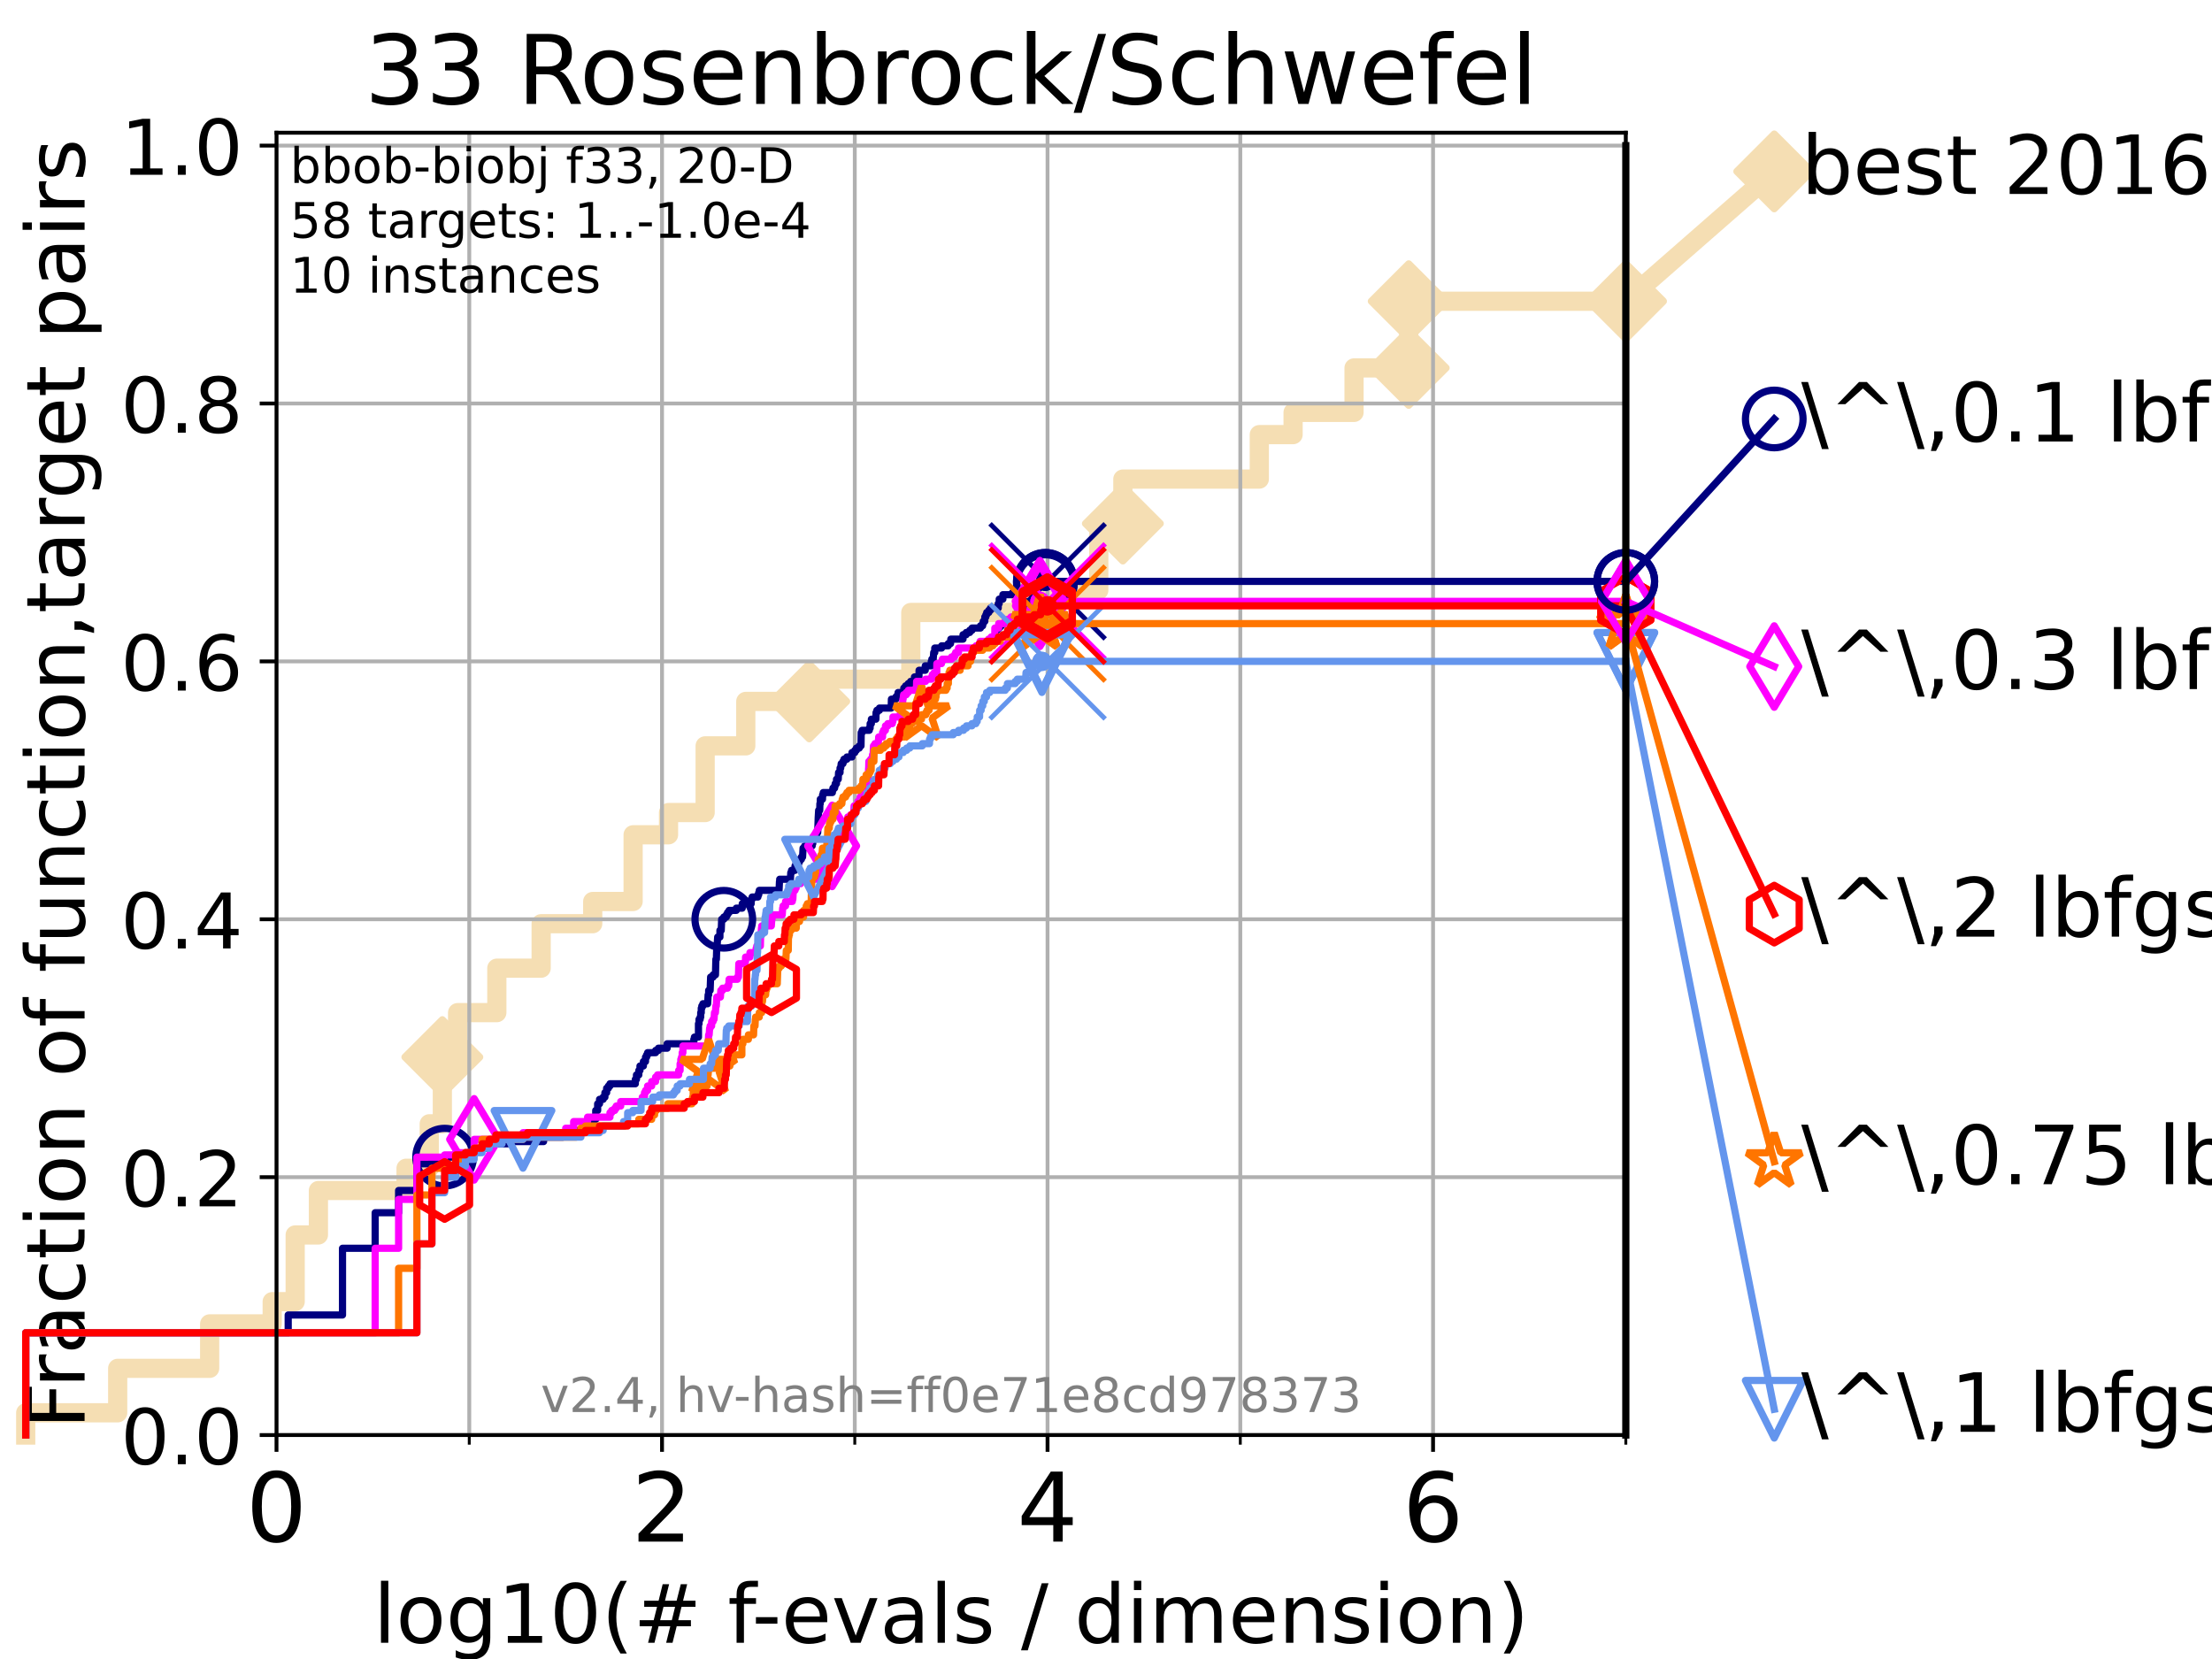 <?xml version="1.0" encoding="utf-8" standalone="no"?>
<!DOCTYPE svg PUBLIC "-//W3C//DTD SVG 1.1//EN"
  "http://www.w3.org/Graphics/SVG/1.1/DTD/svg11.dtd">
<!-- Created with matplotlib (https://matplotlib.org/) -->
<svg height="345.6pt" version="1.1" viewBox="0 0 460.8 345.6" width="460.8pt" xmlns="http://www.w3.org/2000/svg" xmlns:xlink="http://www.w3.org/1999/xlink">
 <defs>
  <style type="text/css">*{stroke-linecap:butt;stroke-linejoin:round;}</style>
 </defs>
 <g id="figure_1">
  <g id="patch_1">
   <path d="M 0 345.6 
L 460.8 345.6 
L 460.8 0 
L 0 0 
z
" style="fill:#ffffff;"/>
  </g>
  <g id="axes_1">
   <g id="patch_2">
    <path d="M 57.6 298.944 
L 338.688 298.944 
L 338.688 27.648 
L 57.6 27.648 
z
" style="fill:#ffffff;"/>
   </g>
   <g id="line2d_1">
    <path d="M 5.357 298.944 
L 5.357 294.313 
L 24.516 294.313 
L 24.516 285.05 
L 43.675 285.05 
L 43.675 275.788 
L 56.705 275.788 
L 56.705 271.157 
L 61.491 271.157 
L 61.491 257.263 
L 66.333 257.263 
L 66.333 248.001 
L 84.588 248.001 
L 84.588 243.37 
L 89.419 243.37 
L 89.419 234.107 
L 92.147 234.107 
L 92.147 220.214 
L 95.327 220.214 
L 95.327 210.951 
L 103.498 210.951 
L 103.498 201.689 
L 112.73 201.689 
L 112.73 192.426 
L 123.474 192.426 
L 123.474 187.795 
L 131.889 187.795 
L 131.889 173.901 
L 139.269 173.901 
L 139.269 169.27 
L 146.896 169.27 
L 146.896 155.377 
L 155.361 155.377 
L 155.361 146.114 
L 168.579 146.114 
L 168.579 141.483 
L 189.734 141.483 
L 189.734 127.589 
L 212.695 127.589 
L 212.695 122.958 
L 228.896 122.958 
L 228.896 109.065 
L 233.912 109.065 
L 233.912 99.802 
L 262.335 99.802 
L 262.335 90.54 
L 269.374 90.54 
L 269.374 85.909 
L 282.071 85.909 
L 282.071 76.646 
L 293.461 76.646 
L 293.461 62.753 
L 338.688 62.753 
" style="fill:none;stroke:#f5deb3;stroke-linecap:square;stroke-width:4;"/>
   </g>
   <g id="line2d_2">
    <defs>
     <path d="M 0 7.778 
L 7.778 0 
L 0 -7.778 
L -7.778 0 
z
" id="m10aff3d75e" style="stroke:#f5deb3;stroke-linejoin:miter;stroke-width:1.5;"/>
    </defs>
    <g>
     <use style="fill:#f5deb3;stroke:#f5deb3;stroke-linejoin:miter;stroke-width:1.5;" x="92.147" xlink:href="#m10aff3d75e" y="220.214"/>
     <use style="fill:#f5deb3;stroke:#f5deb3;stroke-linejoin:miter;stroke-width:1.5;" x="168.579" xlink:href="#m10aff3d75e" y="146.114"/>
     <use style="fill:#f5deb3;stroke:#f5deb3;stroke-linejoin:miter;stroke-width:1.5;" x="233.912" xlink:href="#m10aff3d75e" y="109.065"/>
     <use style="fill:#f5deb3;stroke:#f5deb3;stroke-linejoin:miter;stroke-width:1.5;" x="293.461" xlink:href="#m10aff3d75e" y="76.646"/>
     <use style="fill:#f5deb3;stroke:#f5deb3;stroke-linejoin:miter;stroke-width:1.5;" x="293.461" xlink:href="#m10aff3d75e" y="62.753"/>
     <use style="fill:#f5deb3;stroke:#f5deb3;stroke-linejoin:miter;stroke-width:1.5;" x="338.688" xlink:href="#m10aff3d75e" y="62.753"/>
    </g>
   </g>
   <g id="line2d_3">
    <path style="fill:none;stroke:#f5deb3;stroke-linecap:square;stroke-width:4;"/>
    <g/>
   </g>
   <g id="line2d_4">
    <path d="M 338.688 62.753 
L 369.608 35.706 
" style="fill:none;stroke:#f5deb3;stroke-linecap:square;stroke-width:4;"/>
    <g>
     <use style="fill:#f5deb3;stroke:#f5deb3;stroke-linejoin:miter;stroke-width:1.5;" x="338.688" xlink:href="#m10aff3d75e" y="62.753"/>
     <use style="fill:#f5deb3;stroke:#f5deb3;stroke-linejoin:miter;stroke-width:1.5;" x="369.608" xlink:href="#m10aff3d75e" y="35.706"/>
    </g>
   </g>
   <g id="matplotlib.axis_1">
    <g id="xtick_1">
     <g id="line2d_5">
      <path clip-path="url(#pdcb4fd78fb)" d="M 57.6 298.944 
L 57.6 27.648 
" style="fill:none;stroke:#b0b0b0;stroke-linecap:square;stroke-width:0.8;"/>
     </g>
     <g id="line2d_6">
      <defs>
       <path d="M 0 0 
L 0 3.5 
" id="m9c1cec6745" style="stroke:#000000;stroke-width:0.8;"/>
      </defs>
      <g>
       <use style="stroke:#000000;stroke-width:0.8;" x="57.6" xlink:href="#m9c1cec6745" y="298.944"/>
      </g>
     </g>
     <g id="text_1">
      <!-- 0 -->
      <g transform="translate(51.237 321.141)scale(0.2 -0.2)">
       <defs>
        <path d="M 31.781 66.406 
Q 24.172 66.406 20.328 58.906 
Q 16.5 51.422 16.5 36.375 
Q 16.5 21.391 20.328 13.891 
Q 24.172 6.391 31.781 6.391 
Q 39.453 6.391 43.281 13.891 
Q 47.125 21.391 47.125 36.375 
Q 47.125 51.422 43.281 58.906 
Q 39.453 66.406 31.781 66.406 
z
M 31.781 74.219 
Q 44.047 74.219 50.516 64.516 
Q 56.984 54.828 56.984 36.375 
Q 56.984 17.969 50.516 8.266 
Q 44.047 -1.422 31.781 -1.422 
Q 19.531 -1.422 13.062 8.266 
Q 6.594 17.969 6.594 36.375 
Q 6.594 54.828 13.062 64.516 
Q 19.531 74.219 31.781 74.219 
z
" id="DejaVuSans-48"/>
       </defs>
       <use xlink:href="#DejaVuSans-48"/>
      </g>
     </g>
    </g>
    <g id="xtick_2">
     <g id="line2d_7">
      <path clip-path="url(#pdcb4fd78fb)" d="M 137.911 298.944 
L 137.911 27.648 
" style="fill:none;stroke:#b0b0b0;stroke-linecap:square;stroke-width:0.8;"/>
     </g>
     <g id="line2d_8">
      <g>
       <use style="stroke:#000000;stroke-width:0.8;" x="137.911" xlink:href="#m9c1cec6745" y="298.944"/>
      </g>
     </g>
     <g id="text_2">
      <!-- 2 -->
      <g transform="translate(131.548 321.141)scale(0.2 -0.2)">
       <defs>
        <path d="M 19.188 8.297 
L 53.609 8.297 
L 53.609 0 
L 7.328 0 
L 7.328 8.297 
Q 12.938 14.109 22.625 23.891 
Q 32.328 33.688 34.812 36.531 
Q 39.547 41.844 41.422 45.531 
Q 43.312 49.219 43.312 52.781 
Q 43.312 58.594 39.234 62.25 
Q 35.156 65.922 28.609 65.922 
Q 23.969 65.922 18.812 64.312 
Q 13.672 62.703 7.812 59.422 
L 7.812 69.391 
Q 13.766 71.781 18.938 73 
Q 24.125 74.219 28.422 74.219 
Q 39.75 74.219 46.484 68.547 
Q 53.219 62.891 53.219 53.422 
Q 53.219 48.922 51.531 44.891 
Q 49.859 40.875 45.406 35.406 
Q 44.188 33.984 37.641 27.219 
Q 31.109 20.453 19.188 8.297 
z
" id="DejaVuSans-50"/>
       </defs>
       <use xlink:href="#DejaVuSans-50"/>
      </g>
     </g>
    </g>
    <g id="xtick_3">
     <g id="line2d_9">
      <path clip-path="url(#pdcb4fd78fb)" d="M 218.222 298.944 
L 218.222 27.648 
" style="fill:none;stroke:#b0b0b0;stroke-linecap:square;stroke-width:0.8;"/>
     </g>
     <g id="line2d_10">
      <g>
       <use style="stroke:#000000;stroke-width:0.8;" x="218.222" xlink:href="#m9c1cec6745" y="298.944"/>
      </g>
     </g>
     <g id="text_3">
      <!-- 4 -->
      <g transform="translate(211.859 321.141)scale(0.2 -0.2)">
       <defs>
        <path d="M 37.797 64.312 
L 12.891 25.391 
L 37.797 25.391 
z
M 35.203 72.906 
L 47.609 72.906 
L 47.609 25.391 
L 58.016 25.391 
L 58.016 17.188 
L 47.609 17.188 
L 47.609 0 
L 37.797 0 
L 37.797 17.188 
L 4.891 17.188 
L 4.891 26.703 
z
" id="DejaVuSans-52"/>
       </defs>
       <use xlink:href="#DejaVuSans-52"/>
      </g>
     </g>
    </g>
    <g id="xtick_4">
     <g id="line2d_11">
      <path clip-path="url(#pdcb4fd78fb)" d="M 298.533 298.944 
L 298.533 27.648 
" style="fill:none;stroke:#b0b0b0;stroke-linecap:square;stroke-width:0.8;"/>
     </g>
     <g id="line2d_12">
      <g>
       <use style="stroke:#000000;stroke-width:0.8;" x="298.533" xlink:href="#m9c1cec6745" y="298.944"/>
      </g>
     </g>
     <g id="text_4">
      <!-- 6 -->
      <g transform="translate(292.17 321.141)scale(0.2 -0.2)">
       <defs>
        <path d="M 33.016 40.375 
Q 26.375 40.375 22.484 35.828 
Q 18.609 31.297 18.609 23.391 
Q 18.609 15.531 22.484 10.953 
Q 26.375 6.391 33.016 6.391 
Q 39.656 6.391 43.531 10.953 
Q 47.406 15.531 47.406 23.391 
Q 47.406 31.297 43.531 35.828 
Q 39.656 40.375 33.016 40.375 
z
M 52.594 71.297 
L 52.594 62.312 
Q 48.875 64.062 45.094 64.984 
Q 41.312 65.922 37.594 65.922 
Q 27.828 65.922 22.672 59.328 
Q 17.531 52.734 16.797 39.406 
Q 19.672 43.656 24.016 45.922 
Q 28.375 48.188 33.594 48.188 
Q 44.578 48.188 50.953 41.516 
Q 57.328 34.859 57.328 23.391 
Q 57.328 12.156 50.688 5.359 
Q 44.047 -1.422 33.016 -1.422 
Q 20.359 -1.422 13.672 8.266 
Q 6.984 17.969 6.984 36.375 
Q 6.984 53.656 15.188 63.938 
Q 23.391 74.219 37.203 74.219 
Q 40.922 74.219 44.703 73.484 
Q 48.484 72.75 52.594 71.297 
z
" id="DejaVuSans-54"/>
       </defs>
       <use xlink:href="#DejaVuSans-54"/>
      </g>
     </g>
    </g>
    <g id="xtick_5">
     <g id="line2d_13">
      <path clip-path="url(#pdcb4fd78fb)" d="M 97.755 298.944 
L 97.755 27.648 
" style="fill:none;stroke:#b0b0b0;stroke-linecap:square;stroke-width:0.8;"/>
     </g>
     <g id="line2d_14">
      <defs>
       <path d="M 0 0 
L 0 2 
" id="m5db8da4eb0" style="stroke:#000000;stroke-width:0.6;"/>
      </defs>
      <g>
       <use style="stroke:#000000;stroke-width:0.6;" x="97.755" xlink:href="#m5db8da4eb0" y="298.944"/>
      </g>
     </g>
    </g>
    <g id="xtick_6">
     <g id="line2d_15">
      <path clip-path="url(#pdcb4fd78fb)" d="M 178.066 298.944 
L 178.066 27.648 
" style="fill:none;stroke:#b0b0b0;stroke-linecap:square;stroke-width:0.8;"/>
     </g>
     <g id="line2d_16">
      <g>
       <use style="stroke:#000000;stroke-width:0.6;" x="178.066" xlink:href="#m5db8da4eb0" y="298.944"/>
      </g>
     </g>
    </g>
    <g id="xtick_7">
     <g id="line2d_17">
      <path clip-path="url(#pdcb4fd78fb)" d="M 258.377 298.944 
L 258.377 27.648 
" style="fill:none;stroke:#b0b0b0;stroke-linecap:square;stroke-width:0.8;"/>
     </g>
     <g id="line2d_18">
      <g>
       <use style="stroke:#000000;stroke-width:0.6;" x="258.377" xlink:href="#m5db8da4eb0" y="298.944"/>
      </g>
     </g>
    </g>
    <g id="xtick_8">
     <g id="line2d_19">
      <path clip-path="url(#pdcb4fd78fb)" d="M 338.688 298.944 
L 338.688 27.648 
" style="fill:none;stroke:#b0b0b0;stroke-linecap:square;stroke-width:0.8;"/>
     </g>
     <g id="line2d_20">
      <g>
       <use style="stroke:#000000;stroke-width:0.6;" x="338.688" xlink:href="#m5db8da4eb0" y="298.944"/>
      </g>
     </g>
    </g>
    <g id="text_5">
     <!-- log10(# f-evals / dimension) -->
     <g transform="translate(77.764 342.218)scale(0.17 -0.17)">
      <defs>
       <path d="M 9.422 75.984 
L 18.406 75.984 
L 18.406 0 
L 9.422 0 
z
" id="DejaVuSans-108"/>
       <path d="M 30.609 48.391 
Q 23.391 48.391 19.188 42.75 
Q 14.984 37.109 14.984 27.297 
Q 14.984 17.484 19.156 11.844 
Q 23.344 6.203 30.609 6.203 
Q 37.797 6.203 41.984 11.859 
Q 46.188 17.531 46.188 27.297 
Q 46.188 37.016 41.984 42.703 
Q 37.797 48.391 30.609 48.391 
z
M 30.609 56 
Q 42.328 56 49.016 48.375 
Q 55.719 40.766 55.719 27.297 
Q 55.719 13.875 49.016 6.219 
Q 42.328 -1.422 30.609 -1.422 
Q 18.844 -1.422 12.172 6.219 
Q 5.516 13.875 5.516 27.297 
Q 5.516 40.766 12.172 48.375 
Q 18.844 56 30.609 56 
z
" id="DejaVuSans-111"/>
       <path d="M 45.406 27.984 
Q 45.406 37.75 41.375 43.109 
Q 37.359 48.484 30.078 48.484 
Q 22.859 48.484 18.828 43.109 
Q 14.797 37.75 14.797 27.984 
Q 14.797 18.266 18.828 12.891 
Q 22.859 7.516 30.078 7.516 
Q 37.359 7.516 41.375 12.891 
Q 45.406 18.266 45.406 27.984 
z
M 54.391 6.781 
Q 54.391 -7.172 48.188 -13.984 
Q 42 -20.797 29.203 -20.797 
Q 24.469 -20.797 20.266 -20.094 
Q 16.062 -19.391 12.109 -17.922 
L 12.109 -9.188 
Q 16.062 -11.328 19.922 -12.344 
Q 23.781 -13.375 27.781 -13.375 
Q 36.625 -13.375 41.016 -8.766 
Q 45.406 -4.156 45.406 5.172 
L 45.406 9.625 
Q 42.625 4.781 38.281 2.391 
Q 33.938 0 27.875 0 
Q 17.828 0 11.672 7.656 
Q 5.516 15.328 5.516 27.984 
Q 5.516 40.672 11.672 48.328 
Q 17.828 56 27.875 56 
Q 33.938 56 38.281 53.609 
Q 42.625 51.219 45.406 46.391 
L 45.406 54.688 
L 54.391 54.688 
z
" id="DejaVuSans-103"/>
       <path d="M 12.406 8.297 
L 28.516 8.297 
L 28.516 63.922 
L 10.984 60.406 
L 10.984 69.391 
L 28.422 72.906 
L 38.281 72.906 
L 38.281 8.297 
L 54.391 8.297 
L 54.391 0 
L 12.406 0 
z
" id="DejaVuSans-49"/>
       <path d="M 31 75.875 
Q 24.469 64.656 21.281 53.656 
Q 18.109 42.672 18.109 31.391 
Q 18.109 20.125 21.312 9.062 
Q 24.516 -2 31 -13.188 
L 23.188 -13.188 
Q 15.875 -1.703 12.234 9.375 
Q 8.594 20.453 8.594 31.391 
Q 8.594 42.281 12.203 53.312 
Q 15.828 64.359 23.188 75.875 
z
" id="DejaVuSans-40"/>
       <path d="M 51.125 44 
L 36.922 44 
L 32.812 27.688 
L 47.125 27.688 
z
M 43.797 71.781 
L 38.719 51.516 
L 52.984 51.516 
L 58.109 71.781 
L 65.922 71.781 
L 60.891 51.516 
L 76.125 51.516 
L 76.125 44 
L 58.984 44 
L 54.984 27.688 
L 70.516 27.688 
L 70.516 20.219 
L 53.078 20.219 
L 48 0 
L 40.188 0 
L 45.219 20.219 
L 30.906 20.219 
L 25.875 0 
L 18.016 0 
L 23.094 20.219 
L 7.719 20.219 
L 7.719 27.688 
L 24.906 27.688 
L 29 44 
L 13.281 44 
L 13.281 51.516 
L 30.906 51.516 
L 35.891 71.781 
z
" id="DejaVuSans-35"/>
       <path id="DejaVuSans-32"/>
       <path d="M 37.109 75.984 
L 37.109 68.5 
L 28.516 68.5 
Q 23.688 68.5 21.797 66.547 
Q 19.922 64.594 19.922 59.516 
L 19.922 54.688 
L 34.719 54.688 
L 34.719 47.703 
L 19.922 47.703 
L 19.922 0 
L 10.891 0 
L 10.891 47.703 
L 2.297 47.703 
L 2.297 54.688 
L 10.891 54.688 
L 10.891 58.5 
Q 10.891 67.625 15.141 71.797 
Q 19.391 75.984 28.609 75.984 
z
" id="DejaVuSans-102"/>
       <path d="M 4.891 31.391 
L 31.203 31.391 
L 31.203 23.391 
L 4.891 23.391 
z
" id="DejaVuSans-45"/>
       <path d="M 56.203 29.594 
L 56.203 25.203 
L 14.891 25.203 
Q 15.484 15.922 20.484 11.062 
Q 25.484 6.203 34.422 6.203 
Q 39.594 6.203 44.453 7.469 
Q 49.312 8.734 54.109 11.281 
L 54.109 2.781 
Q 49.266 0.734 44.188 -0.344 
Q 39.109 -1.422 33.891 -1.422 
Q 20.797 -1.422 13.156 6.188 
Q 5.516 13.812 5.516 26.812 
Q 5.516 40.234 12.766 48.109 
Q 20.016 56 32.328 56 
Q 43.359 56 49.781 48.891 
Q 56.203 41.797 56.203 29.594 
z
M 47.219 32.234 
Q 47.125 39.594 43.094 43.984 
Q 39.062 48.391 32.422 48.391 
Q 24.906 48.391 20.391 44.141 
Q 15.875 39.891 15.188 32.172 
z
" id="DejaVuSans-101"/>
       <path d="M 2.984 54.688 
L 12.5 54.688 
L 29.594 8.797 
L 46.688 54.688 
L 56.203 54.688 
L 35.688 0 
L 23.484 0 
z
" id="DejaVuSans-118"/>
       <path d="M 34.281 27.484 
Q 23.391 27.484 19.188 25 
Q 14.984 22.516 14.984 16.5 
Q 14.984 11.719 18.141 8.906 
Q 21.297 6.109 26.703 6.109 
Q 34.188 6.109 38.703 11.406 
Q 43.219 16.703 43.219 25.484 
L 43.219 27.484 
z
M 52.203 31.203 
L 52.203 0 
L 43.219 0 
L 43.219 8.297 
Q 40.141 3.328 35.547 0.953 
Q 30.953 -1.422 24.312 -1.422 
Q 15.922 -1.422 10.953 3.297 
Q 6 8.016 6 15.922 
Q 6 25.141 12.172 29.828 
Q 18.359 34.516 30.609 34.516 
L 43.219 34.516 
L 43.219 35.406 
Q 43.219 41.609 39.141 45 
Q 35.062 48.391 27.688 48.391 
Q 23 48.391 18.547 47.266 
Q 14.109 46.141 10.016 43.891 
L 10.016 52.203 
Q 14.938 54.109 19.578 55.047 
Q 24.219 56 28.609 56 
Q 40.484 56 46.344 49.844 
Q 52.203 43.703 52.203 31.203 
z
" id="DejaVuSans-97"/>
       <path d="M 44.281 53.078 
L 44.281 44.578 
Q 40.484 46.531 36.375 47.5 
Q 32.281 48.484 27.875 48.484 
Q 21.188 48.484 17.844 46.438 
Q 14.5 44.391 14.5 40.281 
Q 14.5 37.156 16.891 35.375 
Q 19.281 33.594 26.516 31.984 
L 29.594 31.297 
Q 39.156 29.25 43.188 25.516 
Q 47.219 21.781 47.219 15.094 
Q 47.219 7.469 41.188 3.016 
Q 35.156 -1.422 24.609 -1.422 
Q 20.219 -1.422 15.453 -0.562 
Q 10.688 0.297 5.422 2 
L 5.422 11.281 
Q 10.406 8.688 15.234 7.391 
Q 20.062 6.109 24.812 6.109 
Q 31.156 6.109 34.562 8.281 
Q 37.984 10.453 37.984 14.406 
Q 37.984 18.062 35.516 20.016 
Q 33.062 21.969 24.703 23.781 
L 21.578 24.516 
Q 13.234 26.266 9.516 29.906 
Q 5.812 33.547 5.812 39.891 
Q 5.812 47.609 11.281 51.797 
Q 16.75 56 26.812 56 
Q 31.781 56 36.172 55.266 
Q 40.578 54.547 44.281 53.078 
z
" id="DejaVuSans-115"/>
       <path d="M 25.391 72.906 
L 33.688 72.906 
L 8.297 -9.281 
L 0 -9.281 
z
" id="DejaVuSans-47"/>
       <path d="M 45.406 46.391 
L 45.406 75.984 
L 54.391 75.984 
L 54.391 0 
L 45.406 0 
L 45.406 8.203 
Q 42.578 3.328 38.25 0.953 
Q 33.938 -1.422 27.875 -1.422 
Q 17.969 -1.422 11.734 6.484 
Q 5.516 14.406 5.516 27.297 
Q 5.516 40.188 11.734 48.094 
Q 17.969 56 27.875 56 
Q 33.938 56 38.25 53.625 
Q 42.578 51.266 45.406 46.391 
z
M 14.797 27.297 
Q 14.797 17.391 18.875 11.75 
Q 22.953 6.109 30.078 6.109 
Q 37.203 6.109 41.297 11.75 
Q 45.406 17.391 45.406 27.297 
Q 45.406 37.203 41.297 42.844 
Q 37.203 48.484 30.078 48.484 
Q 22.953 48.484 18.875 42.844 
Q 14.797 37.203 14.797 27.297 
z
" id="DejaVuSans-100"/>
       <path d="M 9.422 54.688 
L 18.406 54.688 
L 18.406 0 
L 9.422 0 
z
M 9.422 75.984 
L 18.406 75.984 
L 18.406 64.594 
L 9.422 64.594 
z
" id="DejaVuSans-105"/>
       <path d="M 52 44.188 
Q 55.375 50.25 60.062 53.125 
Q 64.75 56 71.094 56 
Q 79.641 56 84.281 50.016 
Q 88.922 44.047 88.922 33.016 
L 88.922 0 
L 79.891 0 
L 79.891 32.719 
Q 79.891 40.578 77.094 44.375 
Q 74.312 48.188 68.609 48.188 
Q 61.625 48.188 57.562 43.547 
Q 53.516 38.922 53.516 30.906 
L 53.516 0 
L 44.484 0 
L 44.484 32.719 
Q 44.484 40.625 41.703 44.406 
Q 38.922 48.188 33.109 48.188 
Q 26.219 48.188 22.156 43.531 
Q 18.109 38.875 18.109 30.906 
L 18.109 0 
L 9.078 0 
L 9.078 54.688 
L 18.109 54.688 
L 18.109 46.188 
Q 21.188 51.219 25.484 53.609 
Q 29.781 56 35.688 56 
Q 41.656 56 45.828 52.969 
Q 50 49.953 52 44.188 
z
" id="DejaVuSans-109"/>
       <path d="M 54.891 33.016 
L 54.891 0 
L 45.906 0 
L 45.906 32.719 
Q 45.906 40.484 42.875 44.328 
Q 39.844 48.188 33.797 48.188 
Q 26.516 48.188 22.312 43.547 
Q 18.109 38.922 18.109 30.906 
L 18.109 0 
L 9.078 0 
L 9.078 54.688 
L 18.109 54.688 
L 18.109 46.188 
Q 21.344 51.125 25.703 53.562 
Q 30.078 56 35.797 56 
Q 45.219 56 50.047 50.172 
Q 54.891 44.344 54.891 33.016 
z
" id="DejaVuSans-110"/>
       <path d="M 8.016 75.875 
L 15.828 75.875 
Q 23.141 64.359 26.781 53.312 
Q 30.422 42.281 30.422 31.391 
Q 30.422 20.453 26.781 9.375 
Q 23.141 -1.703 15.828 -13.188 
L 8.016 -13.188 
Q 14.5 -2 17.703 9.062 
Q 20.906 20.125 20.906 31.391 
Q 20.906 42.672 17.703 53.656 
Q 14.5 64.656 8.016 75.875 
z
" id="DejaVuSans-41"/>
      </defs>
      <use xlink:href="#DejaVuSans-108"/>
      <use x="27.783" xlink:href="#DejaVuSans-111"/>
      <use x="88.965" xlink:href="#DejaVuSans-103"/>
      <use x="152.441" xlink:href="#DejaVuSans-49"/>
      <use x="216.064" xlink:href="#DejaVuSans-48"/>
      <use x="279.688" xlink:href="#DejaVuSans-40"/>
      <use x="318.701" xlink:href="#DejaVuSans-35"/>
      <use x="402.49" xlink:href="#DejaVuSans-32"/>
      <use x="434.277" xlink:href="#DejaVuSans-102"/>
      <use x="463.982" xlink:href="#DejaVuSans-45"/>
      <use x="500.066" xlink:href="#DejaVuSans-101"/>
      <use x="561.59" xlink:href="#DejaVuSans-118"/>
      <use x="620.77" xlink:href="#DejaVuSans-97"/>
      <use x="682.049" xlink:href="#DejaVuSans-108"/>
      <use x="709.832" xlink:href="#DejaVuSans-115"/>
      <use x="761.932" xlink:href="#DejaVuSans-32"/>
      <use x="793.719" xlink:href="#DejaVuSans-47"/>
      <use x="827.41" xlink:href="#DejaVuSans-32"/>
      <use x="859.197" xlink:href="#DejaVuSans-100"/>
      <use x="922.674" xlink:href="#DejaVuSans-105"/>
      <use x="950.457" xlink:href="#DejaVuSans-109"/>
      <use x="1047.869" xlink:href="#DejaVuSans-101"/>
      <use x="1109.393" xlink:href="#DejaVuSans-110"/>
      <use x="1172.771" xlink:href="#DejaVuSans-115"/>
      <use x="1224.871" xlink:href="#DejaVuSans-105"/>
      <use x="1252.654" xlink:href="#DejaVuSans-111"/>
      <use x="1313.836" xlink:href="#DejaVuSans-110"/>
      <use x="1377.215" xlink:href="#DejaVuSans-41"/>
     </g>
    </g>
   </g>
   <g id="matplotlib.axis_2">
    <g id="ytick_1">
     <g id="line2d_21">
      <path clip-path="url(#pdcb4fd78fb)" d="M 57.6 298.944 
L 338.688 298.944 
" style="fill:none;stroke:#b0b0b0;stroke-linecap:square;stroke-width:0.8;"/>
     </g>
     <g id="line2d_22">
      <defs>
       <path d="M 0 0 
L -3.5 0 
" id="m9d6dad3138" style="stroke:#000000;stroke-width:0.8;"/>
      </defs>
      <g>
       <use style="stroke:#000000;stroke-width:0.8;" x="57.6" xlink:href="#m9d6dad3138" y="298.944"/>
      </g>
     </g>
     <g id="text_6">
      <!-- 0.0 -->
      <g transform="translate(25.155 305.023)scale(0.16 -0.16)">
       <defs>
        <path d="M 10.688 12.406 
L 21 12.406 
L 21 0 
L 10.688 0 
z
" id="DejaVuSans-46"/>
       </defs>
       <use xlink:href="#DejaVuSans-48"/>
       <use x="63.623" xlink:href="#DejaVuSans-46"/>
       <use x="95.41" xlink:href="#DejaVuSans-48"/>
      </g>
     </g>
    </g>
    <g id="ytick_2">
     <g id="line2d_23">
      <path clip-path="url(#pdcb4fd78fb)" d="M 57.6 245.222 
L 338.688 245.222 
" style="fill:none;stroke:#b0b0b0;stroke-linecap:square;stroke-width:0.8;"/>
     </g>
     <g id="line2d_24">
      <g>
       <use style="stroke:#000000;stroke-width:0.8;" x="57.6" xlink:href="#m9d6dad3138" y="245.222"/>
      </g>
     </g>
     <g id="text_7">
      <!-- 0.2 -->
      <g transform="translate(25.155 251.301)scale(0.16 -0.16)">
       <use xlink:href="#DejaVuSans-48"/>
       <use x="63.623" xlink:href="#DejaVuSans-46"/>
       <use x="95.41" xlink:href="#DejaVuSans-50"/>
      </g>
     </g>
    </g>
    <g id="ytick_3">
     <g id="line2d_25">
      <path clip-path="url(#pdcb4fd78fb)" d="M 57.6 191.5 
L 338.688 191.5 
" style="fill:none;stroke:#b0b0b0;stroke-linecap:square;stroke-width:0.8;"/>
     </g>
     <g id="line2d_26">
      <g>
       <use style="stroke:#000000;stroke-width:0.8;" x="57.6" xlink:href="#m9d6dad3138" y="191.5"/>
      </g>
     </g>
     <g id="text_8">
      <!-- 0.4 -->
      <g transform="translate(25.155 197.579)scale(0.16 -0.16)">
       <use xlink:href="#DejaVuSans-48"/>
       <use x="63.623" xlink:href="#DejaVuSans-46"/>
       <use x="95.41" xlink:href="#DejaVuSans-52"/>
      </g>
     </g>
    </g>
    <g id="ytick_4">
     <g id="line2d_27">
      <path clip-path="url(#pdcb4fd78fb)" d="M 57.6 137.778 
L 338.688 137.778 
" style="fill:none;stroke:#b0b0b0;stroke-linecap:square;stroke-width:0.8;"/>
     </g>
     <g id="line2d_28">
      <g>
       <use style="stroke:#000000;stroke-width:0.8;" x="57.6" xlink:href="#m9d6dad3138" y="137.778"/>
      </g>
     </g>
     <g id="text_9">
      <!-- 0.6 -->
      <g transform="translate(25.155 143.857)scale(0.16 -0.16)">
       <use xlink:href="#DejaVuSans-48"/>
       <use x="63.623" xlink:href="#DejaVuSans-46"/>
       <use x="95.41" xlink:href="#DejaVuSans-54"/>
      </g>
     </g>
    </g>
    <g id="ytick_5">
     <g id="line2d_29">
      <path clip-path="url(#pdcb4fd78fb)" d="M 57.6 84.056 
L 338.688 84.056 
" style="fill:none;stroke:#b0b0b0;stroke-linecap:square;stroke-width:0.8;"/>
     </g>
     <g id="line2d_30">
      <g>
       <use style="stroke:#000000;stroke-width:0.8;" x="57.6" xlink:href="#m9d6dad3138" y="84.056"/>
      </g>
     </g>
     <g id="text_10">
      <!-- 0.8 -->
      <g transform="translate(25.155 90.135)scale(0.16 -0.16)">
       <defs>
        <path d="M 31.781 34.625 
Q 24.75 34.625 20.719 30.859 
Q 16.703 27.094 16.703 20.516 
Q 16.703 13.922 20.719 10.156 
Q 24.75 6.391 31.781 6.391 
Q 38.812 6.391 42.859 10.172 
Q 46.922 13.969 46.922 20.516 
Q 46.922 27.094 42.891 30.859 
Q 38.875 34.625 31.781 34.625 
z
M 21.922 38.812 
Q 15.578 40.375 12.031 44.719 
Q 8.5 49.078 8.5 55.328 
Q 8.5 64.062 14.719 69.141 
Q 20.953 74.219 31.781 74.219 
Q 42.672 74.219 48.875 69.141 
Q 55.078 64.062 55.078 55.328 
Q 55.078 49.078 51.531 44.719 
Q 48 40.375 41.703 38.812 
Q 48.828 37.156 52.797 32.312 
Q 56.781 27.484 56.781 20.516 
Q 56.781 9.906 50.312 4.234 
Q 43.844 -1.422 31.781 -1.422 
Q 19.734 -1.422 13.25 4.234 
Q 6.781 9.906 6.781 20.516 
Q 6.781 27.484 10.781 32.312 
Q 14.797 37.156 21.922 38.812 
z
M 18.312 54.391 
Q 18.312 48.734 21.844 45.562 
Q 25.391 42.391 31.781 42.391 
Q 38.141 42.391 41.719 45.562 
Q 45.312 48.734 45.312 54.391 
Q 45.312 60.062 41.719 63.234 
Q 38.141 66.406 31.781 66.406 
Q 25.391 66.406 21.844 63.234 
Q 18.312 60.062 18.312 54.391 
z
" id="DejaVuSans-56"/>
       </defs>
       <use xlink:href="#DejaVuSans-48"/>
       <use x="63.623" xlink:href="#DejaVuSans-46"/>
       <use x="95.41" xlink:href="#DejaVuSans-56"/>
      </g>
     </g>
    </g>
    <g id="ytick_6">
     <g id="line2d_31">
      <path clip-path="url(#pdcb4fd78fb)" d="M 57.6 30.334 
L 338.688 30.334 
" style="fill:none;stroke:#b0b0b0;stroke-linecap:square;stroke-width:0.8;"/>
     </g>
     <g id="line2d_32">
      <g>
       <use style="stroke:#000000;stroke-width:0.8;" x="57.6" xlink:href="#m9d6dad3138" y="30.334"/>
      </g>
     </g>
     <g id="text_11">
      <!-- 1.0 -->
      <g transform="translate(25.155 36.413)scale(0.16 -0.16)">
       <use xlink:href="#DejaVuSans-49"/>
       <use x="63.623" xlink:href="#DejaVuSans-46"/>
       <use x="95.41" xlink:href="#DejaVuSans-48"/>
      </g>
     </g>
    </g>
    <g id="text_12">
     <!-- Fraction of function,target pairs -->
     <g transform="translate(17.62 297.681)rotate(-90)scale(0.17 -0.17)">
      <defs>
       <path d="M 9.812 72.906 
L 51.703 72.906 
L 51.703 64.594 
L 19.672 64.594 
L 19.672 43.109 
L 48.578 43.109 
L 48.578 34.812 
L 19.672 34.812 
L 19.672 0 
L 9.812 0 
z
" id="DejaVuSans-70"/>
       <path d="M 41.109 46.297 
Q 39.594 47.172 37.812 47.578 
Q 36.031 48 33.891 48 
Q 26.266 48 22.188 43.047 
Q 18.109 38.094 18.109 28.812 
L 18.109 0 
L 9.078 0 
L 9.078 54.688 
L 18.109 54.688 
L 18.109 46.188 
Q 20.953 51.172 25.484 53.578 
Q 30.031 56 36.531 56 
Q 37.453 56 38.578 55.875 
Q 39.703 55.766 41.062 55.516 
z
" id="DejaVuSans-114"/>
       <path d="M 48.781 52.594 
L 48.781 44.188 
Q 44.969 46.297 41.141 47.344 
Q 37.312 48.391 33.406 48.391 
Q 24.656 48.391 19.812 42.844 
Q 14.984 37.312 14.984 27.297 
Q 14.984 17.281 19.812 11.734 
Q 24.656 6.203 33.406 6.203 
Q 37.312 6.203 41.141 7.25 
Q 44.969 8.297 48.781 10.406 
L 48.781 2.094 
Q 45.016 0.344 40.984 -0.531 
Q 36.969 -1.422 32.422 -1.422 
Q 20.062 -1.422 12.781 6.344 
Q 5.516 14.109 5.516 27.297 
Q 5.516 40.672 12.859 48.328 
Q 20.219 56 33.016 56 
Q 37.156 56 41.109 55.141 
Q 45.062 54.297 48.781 52.594 
z
" id="DejaVuSans-99"/>
       <path d="M 18.312 70.219 
L 18.312 54.688 
L 36.812 54.688 
L 36.812 47.703 
L 18.312 47.703 
L 18.312 18.016 
Q 18.312 11.328 20.141 9.422 
Q 21.969 7.516 27.594 7.516 
L 36.812 7.516 
L 36.812 0 
L 27.594 0 
Q 17.188 0 13.234 3.875 
Q 9.281 7.766 9.281 18.016 
L 9.281 47.703 
L 2.688 47.703 
L 2.688 54.688 
L 9.281 54.688 
L 9.281 70.219 
z
" id="DejaVuSans-116"/>
       <path d="M 8.5 21.578 
L 8.5 54.688 
L 17.484 54.688 
L 17.484 21.922 
Q 17.484 14.156 20.5 10.266 
Q 23.531 6.391 29.594 6.391 
Q 36.859 6.391 41.078 11.031 
Q 45.312 15.672 45.312 23.688 
L 45.312 54.688 
L 54.297 54.688 
L 54.297 0 
L 45.312 0 
L 45.312 8.406 
Q 42.047 3.422 37.719 1 
Q 33.406 -1.422 27.688 -1.422 
Q 18.266 -1.422 13.375 4.438 
Q 8.5 10.297 8.5 21.578 
z
M 31.109 56 
z
" id="DejaVuSans-117"/>
       <path d="M 11.719 12.406 
L 22.016 12.406 
L 22.016 4 
L 14.016 -11.625 
L 7.719 -11.625 
L 11.719 4 
z
" id="DejaVuSans-44"/>
       <path d="M 18.109 8.203 
L 18.109 -20.797 
L 9.078 -20.797 
L 9.078 54.688 
L 18.109 54.688 
L 18.109 46.391 
Q 20.953 51.266 25.266 53.625 
Q 29.594 56 35.594 56 
Q 45.562 56 51.781 48.094 
Q 58.016 40.188 58.016 27.297 
Q 58.016 14.406 51.781 6.484 
Q 45.562 -1.422 35.594 -1.422 
Q 29.594 -1.422 25.266 0.953 
Q 20.953 3.328 18.109 8.203 
z
M 48.688 27.297 
Q 48.688 37.203 44.609 42.844 
Q 40.531 48.484 33.406 48.484 
Q 26.266 48.484 22.188 42.844 
Q 18.109 37.203 18.109 27.297 
Q 18.109 17.391 22.188 11.75 
Q 26.266 6.109 33.406 6.109 
Q 40.531 6.109 44.609 11.75 
Q 48.688 17.391 48.688 27.297 
z
" id="DejaVuSans-112"/>
      </defs>
      <use xlink:href="#DejaVuSans-70"/>
      <use x="50.27" xlink:href="#DejaVuSans-114"/>
      <use x="91.383" xlink:href="#DejaVuSans-97"/>
      <use x="152.662" xlink:href="#DejaVuSans-99"/>
      <use x="207.643" xlink:href="#DejaVuSans-116"/>
      <use x="246.852" xlink:href="#DejaVuSans-105"/>
      <use x="274.635" xlink:href="#DejaVuSans-111"/>
      <use x="335.816" xlink:href="#DejaVuSans-110"/>
      <use x="399.195" xlink:href="#DejaVuSans-32"/>
      <use x="430.982" xlink:href="#DejaVuSans-111"/>
      <use x="492.164" xlink:href="#DejaVuSans-102"/>
      <use x="527.369" xlink:href="#DejaVuSans-32"/>
      <use x="559.156" xlink:href="#DejaVuSans-102"/>
      <use x="594.361" xlink:href="#DejaVuSans-117"/>
      <use x="657.74" xlink:href="#DejaVuSans-110"/>
      <use x="721.119" xlink:href="#DejaVuSans-99"/>
      <use x="776.1" xlink:href="#DejaVuSans-116"/>
      <use x="815.309" xlink:href="#DejaVuSans-105"/>
      <use x="843.092" xlink:href="#DejaVuSans-111"/>
      <use x="904.273" xlink:href="#DejaVuSans-110"/>
      <use x="967.652" xlink:href="#DejaVuSans-44"/>
      <use x="999.439" xlink:href="#DejaVuSans-116"/>
      <use x="1038.648" xlink:href="#DejaVuSans-97"/>
      <use x="1099.928" xlink:href="#DejaVuSans-114"/>
      <use x="1139.291" xlink:href="#DejaVuSans-103"/>
      <use x="1202.768" xlink:href="#DejaVuSans-101"/>
      <use x="1264.291" xlink:href="#DejaVuSans-116"/>
      <use x="1303.5" xlink:href="#DejaVuSans-32"/>
      <use x="1335.287" xlink:href="#DejaVuSans-112"/>
      <use x="1398.764" xlink:href="#DejaVuSans-97"/>
      <use x="1460.043" xlink:href="#DejaVuSans-105"/>
      <use x="1487.826" xlink:href="#DejaVuSans-114"/>
      <use x="1528.939" xlink:href="#DejaVuSans-115"/>
     </g>
    </g>
   </g>
   <g id="line2d_33">
    <defs>
     <path d="M 0 1.5 
C 0.398 1.5 0.779 1.342 1.061 1.061 
C 1.342 0.779 1.5 0.398 1.5 0 
C 1.5 -0.398 1.342 -0.779 1.061 -1.061 
C 0.779 -1.342 0.398 -1.5 0 -1.5 
C -0.398 -1.5 -0.779 -1.342 -1.061 -1.061 
C -1.342 -0.779 -1.5 -0.398 -1.5 0 
C -1.5 0.398 -1.342 0.779 -1.061 1.061 
C -0.779 1.342 -0.398 1.5 0 1.5 
z
" id="m31cd3e1c6c" style="stroke:#f5deb3;"/>
    </defs>
    <g>
     <use style="fill:#f5deb3;stroke:#f5deb3;" x="293.461" xlink:href="#m31cd3e1c6c" y="62.753"/>
     <use style="fill:#f5deb3;stroke:#f5deb3;" x="293.461" xlink:href="#m31cd3e1c6c" y="62.753"/>
    </g>
   </g>
   <g id="line2d_34">
    <defs>
     <path d="M 0 1.5 
C 0.398 1.5 0.779 1.342 1.061 1.061 
C 1.342 0.779 1.5 0.398 1.5 0 
C 1.5 -0.398 1.342 -0.779 1.061 -1.061 
C 0.779 -1.342 0.398 -1.5 0 -1.5 
C -0.398 -1.5 -0.779 -1.342 -1.061 -1.061 
C -1.342 -0.779 -1.5 -0.398 -1.5 0 
C -1.5 0.398 -1.342 0.779 -1.061 1.061 
C -0.779 1.342 -0.398 1.5 0 1.5 
z
" id="mda147ab0a7" style="stroke:#000080;"/>
    </defs>
    <g>
     <use style="fill:#000080;stroke:#000080;" x="217.77" xlink:href="#mda147ab0a7" y="121.106"/>
     <use style="fill:#000080;stroke:#000080;" x="217.77" xlink:href="#mda147ab0a7" y="121.106"/>
    </g>
   </g>
   <g id="line2d_35">
    <path d="M 5.357 298.944 
L 5.357 277.64 
L 60.037 277.64 
L 60.037 273.935 
L 71.35 273.935 
L 71.35 260.042 
L 78.155 260.042 
L 78.155 252.632 
L 83.037 252.632 
L 83.037 248.001 
L 86.847 248.001 
L 86.847 242.443 
L 89.973 242.443 
L 89.973 241.517 
L 92.622 241.517 
L 92.622 241.054 
L 96.952 241.054 
L 96.952 240.128 
L 98.772 240.128 
L 98.772 239.201 
L 101.924 239.201 
L 101.924 238.275 
L 105.788 238.275 
L 105.788 237.812 
L 113.24 237.812 
L 113.24 236.886 
L 117.26 236.886 
L 117.26 236.423 
L 118.968 236.423 
L 118.968 235.496 
L 121.49 235.496 
L 121.49 235.033 
L 122.844 235.033 
L 122.844 234.107 
L 123.274 234.107 
L 123.274 233.181 
L 124.101 233.181 
L 124.101 231.328 
L 124.501 231.328 
L 124.501 229.939 
L 124.892 229.939 
L 124.892 229.013 
L 125.648 229.013 
L 125.648 228.55 
L 126.014 228.55 
L 126.014 227.623 
L 126.372 227.623 
L 126.372 226.697 
L 126.74 226.697 
L 126.74 226.234 
L 127.068 226.234 
L 127.068 225.771 
L 132.351 225.771 
L 132.351 224.845 
L 132.589 224.845 
L 132.589 223.918 
L 133.079 223.918 
L 133.079 222.992 
L 133.319 222.992 
L 133.319 222.066 
L 134.03 222.066 
L 134.03 221.14 
L 134.471 221.14 
L 134.471 220.214 
L 134.703 220.214 
L 134.703 219.75 
L 134.912 219.75 
L 134.912 219.287 
L 136.58 219.287 
L 136.58 218.824 
L 137.153 218.824 
L 137.153 218.361 
L 138.976 218.361 
L 138.976 217.435 
L 144.534 217.435 
L 144.534 216.509 
L 144.659 216.509 
L 144.659 216.045 
L 145.503 216.045 
L 145.503 213.267 
L 145.621 213.267 
L 145.621 212.34 
L 145.855 212.34 
L 145.855 211.877 
L 145.971 211.877 
L 145.971 210.951 
L 146.086 210.951 
L 146.086 210.025 
L 146.2 210.025 
L 146.2 209.562 
L 146.426 209.562 
L 146.426 209.099 
L 147.414 209.099 
L 147.515 207.246 
L 147.625 207.246 
L 147.625 206.32 
L 147.932 206.32 
L 148.035 203.541 
L 148.554 203.541 
L 148.554 203.078 
L 149.045 203.078 
L 149.127 199.836 
L 149.237 199.836 
L 149.328 196.594 
L 149.414 196.594 
L 149.508 195.205 
L 149.973 195.205 
L 149.973 193.816 
L 150.246 193.816 
L 150.336 191.5 
L 150.783 191.5 
L 150.783 191.037 
L 151.305 191.037 
L 151.305 190.574 
L 151.554 190.574 
L 151.554 190.111 
L 151.885 190.111 
L 151.885 189.648 
L 153.384 189.648 
L 153.384 189.184 
L 154.621 189.184 
L 154.621 188.258 
L 156.485 188.258 
L 156.485 187.332 
L 156.679 187.332 
L 156.679 186.869 
L 157.882 186.869 
L 157.882 186.406 
L 158.056 186.406 
L 158.056 185.943 
L 158.171 185.943 
L 158.171 185.479 
L 162.288 185.479 
L 162.379 183.627 
L 162.424 183.627 
L 162.424 183.164 
L 164.656 183.164 
L 164.735 181.775 
L 164.892 181.775 
L 164.892 181.311 
L 165.619 181.311 
L 165.619 180.385 
L 165.801 180.385 
L 165.801 179.922 
L 166.388 179.922 
L 166.388 179.459 
L 166.602 179.459 
L 166.602 178.996 
L 166.948 178.996 
L 166.948 178.533 
L 167.189 178.533 
L 167.291 176.68 
L 167.629 176.68 
L 167.629 176.217 
L 169.193 176.217 
L 169.193 175.754 
L 169.314 175.754 
L 169.377 174.365 
L 170.109 174.365 
L 170.109 173.438 
L 170.342 173.438 
L 170.453 170.196 
L 170.456 170.196 
L 170.538 168.807 
L 170.763 168.807 
L 170.798 167.418 
L 170.877 167.418 
L 170.881 166.492 
L 171.339 166.492 
L 171.365 165.565 
L 171.503 165.565 
L 171.503 165.102 
L 173.398 165.102 
L 173.398 164.639 
L 173.516 164.639 
L 173.516 164.176 
L 173.869 164.176 
L 173.869 163.713 
L 173.989 163.713 
L 173.989 163.25 
L 174.262 163.25 
L 174.262 162.323 
L 174.62 162.323 
L 174.687 160.934 
L 174.997 160.934 
L 174.997 160.008 
L 175.133 160.008 
L 175.235 159.082 
L 175.598 159.082 
L 175.598 158.618 
L 175.809 158.618 
L 175.809 158.155 
L 176.424 158.155 
L 176.424 157.692 
L 177.477 157.692 
L 177.477 156.766 
L 178.077 156.766 
L 178.077 156.303 
L 178.401 156.303 
L 178.401 155.84 
L 179.002 155.84 
L 179.002 155.377 
L 179.364 155.377 
L 179.408 152.598 
L 179.603 152.598 
L 179.603 152.135 
L 181.09 152.135 
L 181.09 151.672 
L 181.266 151.672 
L 181.266 150.745 
L 181.521 150.745 
L 181.521 149.819 
L 182.467 149.819 
L 182.498 148.43 
L 182.671 148.43 
L 182.671 147.967 
L 183.198 147.967 
L 183.198 147.504 
L 185.648 147.504 
L 185.697 145.651 
L 186.62 145.651 
L 186.62 145.188 
L 186.974 145.188 
L 186.974 144.725 
L 187.086 144.725 
L 187.086 144.262 
L 188.278 144.262 
L 188.278 143.336 
L 188.654 143.336 
L 188.654 142.872 
L 189.194 142.872 
L 189.194 142.409 
L 189.699 142.409 
L 189.699 141.946 
L 190.497 141.946 
L 190.497 141.02 
L 191.435 141.02 
L 191.459 139.631 
L 192.746 139.631 
L 192.746 138.704 
L 193.977 138.704 
L 194.002 137.778 
L 194.124 137.778 
L 194.124 137.315 
L 194.4 137.315 
L 194.511 135.926 
L 194.727 135.926 
L 194.727 134.999 
L 196.161 134.999 
L 196.161 134.536 
L 197.534 134.536 
L 197.534 134.073 
L 198.015 134.073 
L 198.073 133.147 
L 200.612 133.147 
L 200.612 132.221 
L 201.276 132.221 
L 201.276 131.757 
L 202.015 131.757 
L 202.015 131.294 
L 202.497 131.294 
L 202.497 130.831 
L 204.248 130.831 
L 204.248 130.368 
L 204.7 130.368 
L 204.7 129.905 
L 204.821 129.905 
L 204.821 129.442 
L 205.151 129.442 
L 205.151 128.516 
L 205.376 128.516 
L 205.376 128.053 
L 205.548 128.053 
L 205.548 127.589 
L 205.991 127.589 
L 205.991 127.126 
L 206.333 127.126 
L 206.333 126.663 
L 207.951 126.663 
L 207.951 125.737 
L 208.151 125.737 
L 208.151 124.811 
L 208.919 124.811 
L 208.919 123.884 
L 210.93 123.884 
L 210.93 123.421 
L 215.665 123.421 
L 215.665 122.495 
L 216.483 122.495 
L 216.515 121.569 
L 217.77 121.569 
L 217.77 121.106 
L 338.688 121.106 
L 338.688 121.106 
" style="fill:none;stroke:#000080;stroke-linecap:square;stroke-width:1.5;"/>
   </g>
   <g id="line2d_36">
    <defs>
     <path d="M 0 6 
C 1.591 6 3.117 5.368 4.243 4.243 
C 5.368 3.117 6 1.591 6 0 
C 6 -1.591 5.368 -3.117 4.243 -4.243 
C 3.117 -5.368 1.591 -6 0 -6 
C -1.591 -6 -3.117 -5.368 -4.243 -4.243 
C -5.368 -3.117 -6 -1.591 -6 0 
C -6 1.591 -5.368 3.117 -4.243 4.243 
C -3.117 5.368 -1.591 6 0 6 
z
" id="m44576c334b" style="stroke:#000080;stroke-width:1.5;"/>
    </defs>
    <g>
     <use style="fill-opacity:0;stroke:#000080;stroke-width:1.5;" x="92.622" xlink:href="#m44576c334b" y="241.054"/>
     <use style="fill-opacity:0;stroke:#000080;stroke-width:1.5;" x="150.783" xlink:href="#m44576c334b" y="191.5"/>
     <use style="fill-opacity:0;stroke:#000080;stroke-width:1.5;" x="217.77" xlink:href="#m44576c334b" y="121.569"/>
     <use style="fill-opacity:0;stroke:#000080;stroke-width:1.5;" x="217.77" xlink:href="#m44576c334b" y="121.106"/>
     <use style="fill-opacity:0;stroke:#000080;stroke-width:1.5;" x="217.77" xlink:href="#m44576c334b" y="121.106"/>
     <use style="fill-opacity:0;stroke:#000080;stroke-width:1.5;" x="338.688" xlink:href="#m44576c334b" y="121.106"/>
    </g>
   </g>
   <g id="line2d_37">
    <path style="fill:none;stroke:#000080;stroke-linecap:square;stroke-width:1.5;"/>
    <g/>
   </g>
   <g id="line2d_38">
    <path clip-path="url(#pdcb4fd78fb)" d="M 218.236 121.106 
" style="fill:none;stroke:#000080;stroke-linecap:square;stroke-width:1.5;"/>
    <defs>
     <path d="M -12 12 
L 12 -12 
M -12 -12 
L 12 12 
" id="m05a552797d" style="stroke:#000080;"/>
    </defs>
    <g clip-path="url(#pdcb4fd78fb)">
     <use style="fill:#000080;stroke:#000080;" x="218.236" xlink:href="#m05a552797d" y="121.106"/>
    </g>
   </g>
   <g id="line2d_39">
    <defs>
     <path d="M 0 1.5 
C 0.398 1.5 0.779 1.342 1.061 1.061 
C 1.342 0.779 1.5 0.398 1.5 0 
C 1.5 -0.398 1.342 -0.779 1.061 -1.061 
C 0.779 -1.342 0.398 -1.5 0 -1.5 
C -0.398 -1.5 -0.779 -1.342 -1.061 -1.061 
C -1.342 -0.779 -1.5 -0.398 -1.5 0 
C -1.5 0.398 -1.342 0.779 -1.061 1.061 
C -0.779 1.342 -0.398 1.5 0 1.5 
z
" id="md83cfa182a" style="stroke:#ff00ff;"/>
    </defs>
    <g>
     <use style="fill:#ff00ff;stroke:#ff00ff;" x="216.633" xlink:href="#md83cfa182a" y="125.274"/>
     <use style="fill:#ff00ff;stroke:#ff00ff;" x="216.633" xlink:href="#md83cfa182a" y="125.274"/>
    </g>
   </g>
   <g id="line2d_40">
    <path d="M 5.357 298.944 
L 5.357 277.64 
L 78.155 277.64 
L 78.155 260.042 
L 83.037 260.042 
L 83.037 249.853 
L 86.847 249.853 
L 86.847 241.054 
L 92.622 241.054 
L 92.622 240.591 
L 94.921 240.591 
L 94.921 240.128 
L 98.772 240.128 
L 98.772 237.349 
L 104.592 237.349 
L 104.592 236.886 
L 108.949 236.886 
L 108.949 235.96 
L 117.848 235.96 
L 117.848 235.033 
L 119.503 235.033 
L 119.503 233.644 
L 122.405 233.644 
L 122.405 232.718 
L 127.068 232.718 
L 127.068 231.792 
L 127.421 231.792 
L 127.421 231.328 
L 128.062 231.328 
L 128.062 230.865 
L 128.381 230.865 
L 128.381 230.402 
L 129.305 230.402 
L 129.305 229.476 
L 133.8 229.476 
L 133.8 228.55 
L 134.258 228.55 
L 134.258 227.623 
L 134.482 227.623 
L 134.482 227.16 
L 134.901 227.16 
L 134.901 226.234 
L 135.751 226.234 
L 135.751 225.308 
L 136.57 225.308 
L 136.57 224.382 
L 136.97 224.382 
L 136.97 223.918 
L 141.379 223.918 
L 141.379 222.992 
L 141.676 222.992 
L 141.676 221.603 
L 141.823 221.603 
L 141.823 220.677 
L 141.969 220.677 
L 141.969 220.214 
L 142.113 220.214 
L 142.113 219.287 
L 142.257 219.287 
L 142.257 217.898 
L 147.515 217.898 
L 147.62 215.582 
L 147.725 215.582 
L 147.829 214.193 
L 147.932 214.193 
L 147.932 213.73 
L 148.244 213.73 
L 148.244 212.804 
L 148.545 212.804 
L 148.545 212.34 
L 148.747 212.34 
L 148.836 210.951 
L 149.031 210.951 
L 149.127 209.562 
L 149.223 209.562 
L 149.319 207.709 
L 150.073 207.709 
L 150.164 206.32 
L 150.523 206.32 
L 150.523 205.857 
L 151.554 205.857 
L 151.554 205.394 
L 151.803 205.394 
L 151.885 204.004 
L 153.609 204.004 
L 153.609 203.541 
L 153.831 203.541 
L 153.904 200.762 
L 155.177 200.762 
L 155.177 200.299 
L 155.313 200.299 
L 155.313 199.373 
L 156.227 199.373 
L 156.227 198.447 
L 157.466 198.447 
L 157.526 197.521 
L 157.645 197.521 
L 157.645 197.057 
L 158.399 197.057 
L 158.455 194.742 
L 158.567 194.742 
L 158.623 193.353 
L 158.679 193.353 
L 158.679 192.889 
L 160.68 192.889 
L 160.779 191.5 
L 160.828 191.5 
L 160.926 190.574 
L 162.954 190.574 
L 163.041 189.184 
L 163.128 189.184 
L 163.128 188.721 
L 163.64 188.721 
L 163.64 187.795 
L 165.049 187.795 
L 165.049 187.332 
L 165.163 187.332 
L 165.239 185.943 
L 165.277 185.943 
L 165.277 185.479 
L 165.617 185.479 
L 165.617 185.016 
L 165.842 185.016 
L 165.952 184.09 
L 166.778 184.09 
L 166.778 183.627 
L 168.443 183.627 
L 168.443 183.164 
L 171.12 183.164 
L 171.12 182.238 
L 171.918 182.238 
L 172.022 178.996 
L 172.36 178.996 
L 172.36 178.533 
L 172.759 178.533 
L 172.759 178.07 
L 173.005 178.07 
L 173.11 176.68 
L 173.347 176.68 
L 173.347 176.217 
L 174.533 176.217 
L 174.578 174.365 
L 174.776 174.365 
L 174.776 173.901 
L 175.108 173.901 
L 175.108 173.438 
L 175.685 173.438 
L 175.685 172.975 
L 176.503 172.975 
L 176.603 170.196 
L 177.19 170.196 
L 177.19 169.733 
L 177.834 169.733 
L 177.928 167.881 
L 178.706 167.881 
L 178.706 166.955 
L 179.103 166.955 
L 179.189 166.028 
L 179.5 166.028 
L 179.5 165.102 
L 179.882 165.102 
L 179.931 164.176 
L 180.45 164.176 
L 180.45 163.25 
L 180.642 163.25 
L 180.642 162.323 
L 180.847 162.323 
L 180.949 160.008 
L 180.965 160.008 
L 180.996 158.618 
L 181.37 158.618 
L 181.37 158.155 
L 181.712 158.155 
L 181.761 157.229 
L 181.879 157.229 
L 181.963 155.377 
L 182.272 155.377 
L 182.272 154.914 
L 182.96 154.914 
L 183.047 153.524 
L 183.855 153.524 
L 183.855 152.598 
L 184.048 152.598 
L 184.048 152.135 
L 184.445 152.135 
L 184.46 151.209 
L 184.946 151.209 
L 184.946 150.745 
L 185.876 150.745 
L 185.876 150.282 
L 186.015 150.282 
L 186.015 149.356 
L 187.554 149.356 
L 187.607 147.04 
L 187.98 147.04 
L 188.089 145.651 
L 188.13 145.651 
L 188.239 144.725 
L 188.797 144.725 
L 188.797 144.262 
L 189.212 144.262 
L 189.212 143.799 
L 190.903 143.799 
L 190.949 141.946 
L 192.814 141.946 
L 192.814 141.483 
L 194.069 141.483 
L 194.069 141.02 
L 194.214 141.02 
L 194.214 140.557 
L 194.616 140.557 
L 194.616 140.094 
L 195.147 140.094 
L 195.158 138.241 
L 196.133 138.241 
L 196.133 137.778 
L 196.302 137.778 
L 196.302 137.315 
L 198.223 137.315 
L 198.223 136.852 
L 198.847 136.852 
L 198.847 136.389 
L 199.072 136.389 
L 199.072 135.926 
L 199.675 135.926 
L 199.675 134.999 
L 203.315 134.999 
L 203.315 134.536 
L 204.065 134.536 
L 204.169 133.61 
L 205.926 133.61 
L 205.926 133.147 
L 206.485 133.147 
L 206.485 132.684 
L 207.231 132.684 
L 207.244 130.831 
L 208.038 130.831 
L 208.038 129.905 
L 209.33 129.905 
L 209.33 129.442 
L 210.003 129.442 
L 210.003 128.979 
L 210.612 128.979 
L 210.612 128.516 
L 212.754 128.516 
L 212.754 127.589 
L 214.593 127.589 
L 214.593 126.663 
L 215.358 126.663 
L 215.358 126.2 
L 216.633 126.2 
L 216.633 125.274 
L 338.688 125.274 
L 338.688 125.274 
" style="fill:none;stroke:#ff00ff;stroke-linecap:square;stroke-width:1.5;"/>
   </g>
   <g id="line2d_41">
    <defs>
     <path d="M 0 8.485 
L 5.091 0 
L 0 -8.485 
L -5.091 0 
z
" id="me1f1859bd2" style="stroke:#ff00ff;stroke-linejoin:miter;stroke-width:1.5;"/>
    </defs>
    <g>
     <use style="fill-opacity:0;stroke:#ff00ff;stroke-linejoin:miter;stroke-width:1.5;" x="98.772" xlink:href="#me1f1859bd2" y="237.349"/>
     <use style="fill-opacity:0;stroke:#ff00ff;stroke-linejoin:miter;stroke-width:1.5;" x="173.347" xlink:href="#me1f1859bd2" y="176.217"/>
     <use style="fill-opacity:0;stroke:#ff00ff;stroke-linejoin:miter;stroke-width:1.5;" x="216.633" xlink:href="#me1f1859bd2" y="126.2"/>
     <use style="fill-opacity:0;stroke:#ff00ff;stroke-linejoin:miter;stroke-width:1.5;" x="216.633" xlink:href="#me1f1859bd2" y="125.274"/>
     <use style="fill-opacity:0;stroke:#ff00ff;stroke-linejoin:miter;stroke-width:1.5;" x="216.633" xlink:href="#me1f1859bd2" y="125.274"/>
     <use style="fill-opacity:0;stroke:#ff00ff;stroke-linejoin:miter;stroke-width:1.5;" x="338.688" xlink:href="#me1f1859bd2" y="125.274"/>
    </g>
   </g>
   <g id="line2d_42">
    <path style="fill:none;stroke:#ff00ff;stroke-linecap:square;stroke-width:1.5;"/>
    <g/>
   </g>
   <g id="line2d_43">
    <path clip-path="url(#pdcb4fd78fb)" d="M 218.236 125.274 
" style="fill:none;stroke:#ff00ff;stroke-linecap:square;stroke-width:1.5;"/>
    <defs>
     <path d="M -12 12 
L 12 -12 
M -12 -12 
L 12 12 
" id="m45f25c125b" style="stroke:#ff00ff;"/>
    </defs>
    <g clip-path="url(#pdcb4fd78fb)">
     <use style="fill:#ff00ff;stroke:#ff00ff;" x="218.236" xlink:href="#m45f25c125b" y="125.274"/>
    </g>
   </g>
   <g id="line2d_44">
    <defs>
     <path d="M 0 1.5 
C 0.398 1.5 0.779 1.342 1.061 1.061 
C 1.342 0.779 1.5 0.398 1.5 0 
C 1.5 -0.398 1.342 -0.779 1.061 -1.061 
C 0.779 -1.342 0.398 -1.5 0 -1.5 
C -0.398 -1.5 -0.779 -1.342 -1.061 -1.061 
C -1.342 -0.779 -1.5 -0.398 -1.5 0 
C -1.5 0.398 -1.342 0.779 -1.061 1.061 
C -0.779 1.342 -0.398 1.5 0 1.5 
z
" id="m8cbe845466" style="stroke:#ff7500;"/>
    </defs>
    <g>
     <use style="fill:#ff7500;stroke:#ff7500;" x="216.66" xlink:href="#m8cbe845466" y="129.905"/>
     <use style="fill:#ff7500;stroke:#ff7500;" x="216.66" xlink:href="#m8cbe845466" y="129.905"/>
    </g>
   </g>
   <g id="line2d_45">
    <path d="M 5.357 298.944 
L 5.357 277.64 
L 83.037 277.64 
L 83.037 264.21 
L 86.847 264.21 
L 86.847 248.927 
L 89.973 248.927 
L 89.973 243.37 
L 92.622 243.37 
L 92.622 242.906 
L 94.921 242.906 
L 94.921 241.517 
L 96.952 241.517 
L 96.952 240.128 
L 98.772 240.128 
L 98.772 239.201 
L 100.419 239.201 
L 100.419 237.349 
L 108.949 237.349 
L 108.949 236.886 
L 120.021 236.886 
L 120.021 235.96 
L 120.991 235.96 
L 120.991 235.033 
L 121.953 235.033 
L 121.953 234.57 
L 130.182 234.57 
L 130.182 234.107 
L 133.067 234.107 
L 133.067 233.181 
L 135.751 233.181 
L 135.751 232.255 
L 136.362 232.255 
L 136.362 231.328 
L 136.757 231.328 
L 136.757 230.865 
L 139.131 230.865 
L 139.131 229.939 
L 144.148 229.939 
L 144.148 229.013 
L 144.276 229.013 
L 144.276 228.55 
L 144.403 228.55 
L 144.403 227.623 
L 144.653 227.623 
L 144.653 227.16 
L 145.503 227.16 
L 145.503 226.234 
L 147.303 226.234 
L 147.303 223.918 
L 147.515 223.918 
L 147.62 222.529 
L 149.132 222.529 
L 149.132 222.066 
L 152.049 222.066 
L 152.13 220.214 
L 152.211 220.214 
L 152.211 219.75 
L 154.544 219.75 
L 154.544 217.435 
L 154.754 217.435 
L 154.754 216.509 
L 155.904 216.509 
L 155.904 215.582 
L 156.98 215.582 
L 157.041 213.73 
L 157.284 213.73 
L 157.347 212.34 
L 157.404 212.34 
L 157.404 211.877 
L 158.168 211.877 
L 158.168 210.951 
L 158.674 210.951 
L 158.729 208.635 
L 158.84 208.635 
L 158.95 207.246 
L 159.495 207.246 
L 159.548 206.32 
L 159.653 206.32 
L 159.653 205.857 
L 159.808 205.857 
L 159.808 205.394 
L 160.067 205.394 
L 160.067 204.931 
L 161.92 204.931 
L 162.013 202.152 
L 162.058 202.152 
L 162.058 201.689 
L 162.331 201.689 
L 162.331 201.226 
L 162.775 201.226 
L 162.775 200.299 
L 163.08 200.299 
L 163.08 199.836 
L 163.719 199.836 
L 163.802 197.984 
L 164.211 197.984 
L 164.251 195.205 
L 164.332 195.205 
L 164.332 194.742 
L 164.452 194.742 
L 164.452 193.816 
L 164.812 193.816 
L 164.812 193.353 
L 165.875 193.353 
L 165.875 192.426 
L 165.987 192.426 
L 165.987 191.963 
L 166.56 191.963 
L 166.56 191.037 
L 167.391 191.037 
L 167.425 189.648 
L 167.892 189.648 
L 167.958 188.721 
L 168.185 188.721 
L 168.185 188.258 
L 168.974 188.258 
L 169.066 184.09 
L 169.097 184.09 
L 169.127 183.164 
L 169.248 183.164 
L 169.248 182.701 
L 169.671 182.701 
L 169.671 182.238 
L 169.787 182.238 
L 169.787 181.775 
L 169.906 181.775 
L 169.906 180.848 
L 170.024 180.848 
L 170.024 180.385 
L 170.395 180.385 
L 170.451 178.996 
L 171.013 178.996 
L 171.041 178.07 
L 171.231 178.07 
L 171.338 176.68 
L 172.183 176.68 
L 172.285 175.291 
L 172.358 175.291 
L 172.462 172.512 
L 172.762 172.512 
L 172.787 171.586 
L 172.937 171.586 
L 172.937 171.123 
L 173.152 171.123 
L 173.152 170.66 
L 173.515 170.66 
L 173.563 169.27 
L 173.958 169.27 
L 173.96 167.881 
L 174.907 167.881 
L 174.907 167.418 
L 175.379 167.418 
L 175.449 166.492 
L 175.598 166.492 
L 175.598 166.028 
L 176.153 166.028 
L 176.153 165.565 
L 176.423 165.565 
L 176.423 165.102 
L 176.863 165.102 
L 176.863 164.639 
L 178.93 164.639 
L 178.93 164.176 
L 179.379 164.176 
L 179.379 163.713 
L 179.699 163.713 
L 179.766 162.323 
L 180.434 162.323 
L 180.434 161.397 
L 181.001 161.397 
L 181.001 160.934 
L 181.247 160.934 
L 181.247 160.471 
L 181.474 160.471 
L 181.504 158.618 
L 182.052 158.618 
L 182.097 156.303 
L 183.411 156.303 
L 183.411 155.84 
L 184.1 155.84 
L 184.1 155.377 
L 184.586 155.377 
L 184.586 154.914 
L 185.363 154.914 
L 185.363 154.45 
L 186.607 154.45 
L 186.607 153.987 
L 186.943 153.987 
L 186.943 153.524 
L 188.482 153.524 
L 188.482 152.598 
L 188.778 152.598 
L 188.778 152.135 
L 189.487 152.135 
L 189.509 150.745 
L 189.993 150.745 
L 189.993 150.282 
L 191.441 150.282 
L 191.441 149.819 
L 191.975 149.819 
L 191.975 148.893 
L 192.876 148.893 
L 192.876 148.43 
L 193.112 148.43 
L 193.112 147.967 
L 193.533 147.967 
L 193.584 147.04 
L 193.657 147.04 
L 193.657 146.577 
L 194.574 146.577 
L 194.574 145.651 
L 194.88 145.651 
L 194.88 145.188 
L 194.994 145.188 
L 194.994 144.262 
L 195.206 144.262 
L 195.206 143.799 
L 197.049 143.799 
L 197.049 143.336 
L 197.305 143.336 
L 197.305 142.409 
L 197.564 142.409 
L 197.575 141.02 
L 197.696 141.02 
L 197.696 140.094 
L 197.873 140.094 
L 197.873 139.631 
L 200.012 139.631 
L 200.012 138.704 
L 201.667 138.704 
L 201.667 137.778 
L 202.202 137.778 
L 202.291 136.852 
L 202.36 136.852 
L 202.457 135.926 
L 202.815 135.926 
L 202.815 135.462 
L 204.708 135.462 
L 204.708 134.999 
L 206.14 134.999 
L 206.14 134.536 
L 206.846 134.536 
L 206.846 134.073 
L 207.309 134.073 
L 207.309 133.61 
L 208.358 133.61 
L 208.393 132.684 
L 211.397 132.684 
L 211.397 131.757 
L 213.359 131.757 
L 213.359 130.831 
L 216.312 130.831 
L 216.312 130.368 
L 216.66 130.368 
L 216.66 129.905 
L 338.688 129.905 
L 338.688 129.905 
" style="fill:none;stroke:#ff7500;stroke-linecap:square;stroke-width:1.5;"/>
   </g>
   <g id="line2d_46">
    <defs>
     <path d="M 0 -6 
L -1.347 -1.854 
L -5.706 -1.854 
L -2.18 0.708 
L -3.527 4.854 
L -0 2.292 
L 3.527 4.854 
L 2.18 0.708 
L 5.706 -1.854 
L 1.347 -1.854 
z
" id="m1a5469d076" style="stroke:#ff7500;stroke-linejoin:bevel;stroke-width:1.5;"/>
    </defs>
    <g>
     <use style="fill-opacity:0;stroke:#ff7500;stroke-linejoin:bevel;stroke-width:1.5;" x="147.62" xlink:href="#m1a5469d076" y="222.529"/>
     <use style="fill-opacity:0;stroke:#ff7500;stroke-linejoin:bevel;stroke-width:1.5;" x="191.975" xlink:href="#m1a5469d076" y="148.893"/>
     <use style="fill-opacity:0;stroke:#ff7500;stroke-linejoin:bevel;stroke-width:1.5;" x="216.66" xlink:href="#m1a5469d076" y="129.905"/>
     <use style="fill-opacity:0;stroke:#ff7500;stroke-linejoin:bevel;stroke-width:1.5;" x="216.66" xlink:href="#m1a5469d076" y="129.905"/>
     <use style="fill-opacity:0;stroke:#ff7500;stroke-linejoin:bevel;stroke-width:1.5;" x="338.688" xlink:href="#m1a5469d076" y="129.905"/>
    </g>
   </g>
   <g id="line2d_47">
    <path style="fill:none;stroke:#ff7500;stroke-linecap:square;stroke-width:1.5;"/>
    <g/>
   </g>
   <g id="line2d_48">
    <path clip-path="url(#pdcb4fd78fb)" d="M 218.236 129.905 
" style="fill:none;stroke:#ff7500;stroke-linecap:square;stroke-width:1.5;"/>
    <defs>
     <path d="M -12 12 
L 12 -12 
M -12 -12 
L 12 12 
" id="mab2f6e7296" style="stroke:#ff7500;"/>
    </defs>
    <g clip-path="url(#pdcb4fd78fb)">
     <use style="fill:#ff7500;stroke:#ff7500;" x="218.236" xlink:href="#mab2f6e7296" y="129.905"/>
    </g>
   </g>
   <g id="line2d_49">
    <defs>
     <path d="M 0 1.5 
C 0.398 1.5 0.779 1.342 1.061 1.061 
C 1.342 0.779 1.5 0.398 1.5 0 
C 1.5 -0.398 1.342 -0.779 1.061 -1.061 
C 0.779 -1.342 0.398 -1.5 0 -1.5 
C -0.398 -1.5 -0.779 -1.342 -1.061 -1.061 
C -1.342 -0.779 -1.5 -0.398 -1.5 0 
C -1.5 0.398 -1.342 0.779 -1.061 1.061 
C -0.779 1.342 -0.398 1.5 0 1.5 
z
" id="m694b4b0dce" style="stroke:#6495ed;"/>
    </defs>
    <g>
     <use style="fill:#6495ed;stroke:#6495ed;" x="217.053" xlink:href="#m694b4b0dce" y="137.778"/>
     <use style="fill:#6495ed;stroke:#6495ed;" x="217.053" xlink:href="#m694b4b0dce" y="137.778"/>
    </g>
   </g>
   <g id="line2d_50">
    <path d="M 5.357 298.944 
L 5.357 277.64 
L 86.847 277.64 
L 86.847 259.116 
L 89.973 259.116 
L 89.973 248.464 
L 92.622 248.464 
L 92.622 245.222 
L 94.921 245.222 
L 94.921 242.906 
L 96.952 242.906 
L 96.952 241.517 
L 98.772 241.517 
L 98.772 240.128 
L 100.419 240.128 
L 100.419 239.201 
L 101.924 239.201 
L 101.924 238.275 
L 104.592 238.275 
L 104.592 237.349 
L 108.949 237.349 
L 108.949 236.886 
L 121.014 236.886 
L 121.014 235.96 
L 124.892 235.96 
L 124.892 235.496 
L 125.648 235.496 
L 125.648 234.57 
L 129.895 234.57 
L 129.895 233.644 
L 130.744 233.644 
L 130.757 231.792 
L 131.815 231.792 
L 131.815 231.328 
L 133.544 231.328 
L 133.544 229.476 
L 135.957 229.476 
L 135.957 228.55 
L 137.344 228.55 
L 137.344 228.087 
L 140.295 228.087 
L 140.295 227.623 
L 140.619 227.623 
L 140.619 227.16 
L 141.076 227.16 
L 141.076 226.234 
L 141.676 226.234 
L 141.676 225.771 
L 143.629 225.771 
L 143.629 224.845 
L 146.549 224.845 
L 146.549 222.529 
L 147.937 222.529 
L 147.937 221.603 
L 148.248 221.603 
L 148.345 220.214 
L 148.644 220.214 
L 148.644 219.75 
L 149.049 219.75 
L 149.049 218.824 
L 149.62 218.824 
L 149.713 217.435 
L 151.215 217.435 
L 151.301 214.656 
L 151.385 214.656 
L 151.385 214.193 
L 151.803 214.193 
L 151.803 213.73 
L 153.977 213.73 
L 153.977 212.804 
L 155.704 212.804 
L 155.77 210.025 
L 155.836 210.025 
L 155.836 209.562 
L 156.607 209.562 
L 156.607 209.099 
L 156.732 209.099 
L 156.732 208.172 
L 157.16 208.172 
L 157.22 204.004 
L 157.281 204.004 
L 157.344 203.078 
L 157.41 203.078 
L 157.41 202.152 
L 157.701 202.152 
L 157.765 198.447 
L 157.818 198.447 
L 157.876 194.742 
L 158.732 194.742 
L 158.732 194.279 
L 159.276 194.279 
L 159.383 191.037 
L 159.436 191.037 
L 159.543 190.111 
L 159.598 190.111 
L 159.598 189.648 
L 160.322 189.648 
L 160.373 187.795 
L 160.523 187.795 
L 160.523 186.869 
L 161.547 186.869 
L 161.547 186.406 
L 163.885 186.406 
L 163.885 185.943 
L 164.09 185.943 
L 164.09 185.479 
L 164.293 185.479 
L 164.293 184.553 
L 164.774 184.553 
L 164.774 184.09 
L 166.382 184.09 
L 166.382 183.164 
L 167.759 183.164 
L 167.759 182.701 
L 168.473 182.701 
L 168.537 181.311 
L 168.757 181.311 
L 168.757 180.848 
L 169.492 180.848 
L 169.492 180.385 
L 170.37 180.385 
L 170.37 179.922 
L 170.982 179.922 
L 170.982 179.459 
L 171.707 179.459 
L 171.734 178.533 
L 172.66 178.533 
L 172.71 176.68 
L 173.298 176.68 
L 173.298 175.754 
L 173.63 175.754 
L 173.63 175.291 
L 173.748 175.291 
L 173.771 173.901 
L 174.236 173.901 
L 174.236 173.438 
L 174.484 173.438 
L 174.484 172.975 
L 174.642 172.975 
L 174.642 172.512 
L 175.639 172.512 
L 175.639 172.049 
L 176.603 172.049 
L 176.603 171.586 
L 177.248 171.586 
L 177.267 170.196 
L 177.609 170.196 
L 177.609 169.733 
L 178.074 169.733 
L 178.179 168.344 
L 178.791 168.344 
L 178.791 167.881 
L 179.001 167.881 
L 179.001 167.418 
L 179.562 167.418 
L 179.562 166.955 
L 180.354 166.955 
L 180.354 166.028 
L 180.638 166.028 
L 180.638 165.102 
L 181.199 165.102 
L 181.213 164.176 
L 181.771 164.176 
L 181.771 163.713 
L 181.919 163.713 
L 181.919 162.787 
L 182.225 162.787 
L 182.225 162.323 
L 182.878 162.323 
L 182.878 161.397 
L 183.18 161.397 
L 183.18 160.471 
L 183.746 160.471 
L 183.746 160.008 
L 184.384 160.008 
L 184.445 159.082 
L 185.471 159.082 
L 185.471 158.618 
L 186.013 158.618 
L 186.013 158.155 
L 186.75 158.155 
L 186.75 157.692 
L 187.265 157.692 
L 187.265 156.766 
L 188.172 156.766 
L 188.172 156.303 
L 188.876 156.303 
L 188.876 155.84 
L 189.527 155.84 
L 189.527 155.377 
L 192.131 155.377 
L 192.131 154.914 
L 193.633 154.914 
L 193.641 153.987 
L 193.816 153.987 
L 193.816 153.524 
L 194.156 153.524 
L 194.156 153.061 
L 198.582 153.061 
L 198.582 152.598 
L 199.697 152.598 
L 199.697 152.135 
L 200.73 152.135 
L 200.73 151.672 
L 201.323 151.672 
L 201.323 151.209 
L 202.468 151.209 
L 202.468 150.745 
L 203.297 150.745 
L 203.297 150.282 
L 203.571 150.282 
L 203.571 149.356 
L 204.061 149.356 
L 204.081 147.967 
L 204.39 147.967 
L 204.39 147.04 
L 204.725 147.04 
L 204.725 146.114 
L 205.051 146.114 
L 205.051 145.188 
L 205.51 145.188 
L 205.51 144.262 
L 206.179 144.262 
L 206.179 143.799 
L 209.415 143.799 
L 209.415 143.336 
L 209.86 143.336 
L 209.86 142.409 
L 211.49 142.409 
L 211.49 141.946 
L 211.925 141.946 
L 211.925 141.483 
L 213.648 141.483 
L 213.743 140.094 
L 214.867 140.094 
L 214.867 139.631 
L 215.13 139.631 
L 215.181 138.241 
L 217.053 138.241 
L 217.053 137.778 
L 338.688 137.778 
L 338.688 137.778 
" style="fill:none;stroke:#6495ed;stroke-linecap:square;stroke-width:1.5;"/>
   </g>
   <g id="line2d_51">
    <defs>
     <path d="M -0 6 
L 6 -6 
L -6 -6 
z
" id="mc84ffc9a13" style="stroke:#6495ed;stroke-linejoin:miter;stroke-width:1.5;"/>
    </defs>
    <g>
     <use style="fill-opacity:0;stroke:#6495ed;stroke-linejoin:miter;stroke-width:1.5;" x="108.949" xlink:href="#mc84ffc9a13" y="237.349"/>
     <use style="fill-opacity:0;stroke:#6495ed;stroke-linejoin:miter;stroke-width:1.5;" x="169.492" xlink:href="#mc84ffc9a13" y="180.848"/>
     <use style="fill-opacity:0;stroke:#6495ed;stroke-linejoin:miter;stroke-width:1.5;" x="217.053" xlink:href="#mc84ffc9a13" y="138.241"/>
     <use style="fill-opacity:0;stroke:#6495ed;stroke-linejoin:miter;stroke-width:1.5;" x="217.053" xlink:href="#mc84ffc9a13" y="137.778"/>
     <use style="fill-opacity:0;stroke:#6495ed;stroke-linejoin:miter;stroke-width:1.5;" x="217.053" xlink:href="#mc84ffc9a13" y="137.778"/>
     <use style="fill-opacity:0;stroke:#6495ed;stroke-linejoin:miter;stroke-width:1.5;" x="338.688" xlink:href="#mc84ffc9a13" y="137.778"/>
    </g>
   </g>
   <g id="line2d_52">
    <path style="fill:none;stroke:#6495ed;stroke-linecap:square;stroke-width:1.5;"/>
    <g/>
   </g>
   <g id="line2d_53">
    <path clip-path="url(#pdcb4fd78fb)" d="M 218.235 137.778 
" style="fill:none;stroke:#6495ed;stroke-linecap:square;stroke-width:1.5;"/>
    <defs>
     <path d="M -12 12 
L 12 -12 
M -12 -12 
L 12 12 
" id="mb13e461609" style="stroke:#6495ed;"/>
    </defs>
    <g clip-path="url(#pdcb4fd78fb)">
     <use style="fill:#6495ed;stroke:#6495ed;" x="218.235" xlink:href="#mb13e461609" y="137.778"/>
    </g>
   </g>
   <g id="line2d_54">
    <defs>
     <path d="M 0 1.5 
C 0.398 1.5 0.779 1.342 1.061 1.061 
C 1.342 0.779 1.5 0.398 1.5 0 
C 1.5 -0.398 1.342 -0.779 1.061 -1.061 
C 0.779 -1.342 0.398 -1.5 0 -1.5 
C -0.398 -1.5 -0.779 -1.342 -1.061 -1.061 
C -1.342 -0.779 -1.5 -0.398 -1.5 0 
C -1.5 0.398 -1.342 0.779 -1.061 1.061 
C -0.779 1.342 -0.398 1.5 0 1.5 
z
" id="mc7f9431f3c" style="stroke:#ff0000;"/>
    </defs>
    <g>
     <use style="fill:#ff0000;stroke:#ff0000;" x="218.192" xlink:href="#mc7f9431f3c" y="126.2"/>
     <use style="fill:#ff0000;stroke:#ff0000;" x="218.192" xlink:href="#mc7f9431f3c" y="126.2"/>
    </g>
   </g>
   <g id="line2d_55">
    <path d="M 5.357 298.944 
L 5.357 277.64 
L 86.847 277.64 
L 86.847 259.116 
L 89.973 259.116 
L 89.973 248.001 
L 92.622 248.001 
L 92.622 243.833 
L 94.921 243.833 
L 94.921 240.591 
L 96.952 240.591 
L 96.952 240.128 
L 98.772 240.128 
L 98.772 239.201 
L 100.419 239.201 
L 100.419 238.275 
L 101.924 238.275 
L 101.924 237.349 
L 103.309 237.349 
L 103.309 236.423 
L 109.887 236.423 
L 109.887 235.96 
L 121.953 235.96 
L 121.953 235.496 
L 124.892 235.496 
L 124.892 234.57 
L 130.744 234.57 
L 130.744 234.107 
L 134.461 234.107 
L 134.461 233.181 
L 134.901 233.181 
L 134.901 232.718 
L 135.331 232.718 
L 135.331 231.792 
L 135.751 231.792 
L 135.751 230.865 
L 142.533 230.865 
L 142.533 229.939 
L 143.222 229.939 
L 143.222 229.476 
L 144.653 229.476 
L 144.653 228.55 
L 146.426 228.55 
L 146.426 227.623 
L 149.788 227.623 
L 149.788 226.697 
L 150.866 226.697 
L 150.953 224.845 
L 151.126 224.845 
L 151.126 223.918 
L 151.297 223.918 
L 151.385 220.677 
L 151.554 220.677 
L 151.554 219.75 
L 151.72 219.75 
L 151.72 218.824 
L 152.211 218.824 
L 152.211 218.361 
L 152.841 218.361 
L 152.841 217.435 
L 153.149 217.435 
L 153.226 216.045 
L 153.602 216.045 
L 153.676 213.73 
L 153.897 213.73 
L 153.897 212.804 
L 154.043 212.804 
L 154.116 211.414 
L 154.338 211.414 
L 154.338 210.951 
L 154.473 210.951 
L 154.544 210.025 
L 156.034 210.025 
L 156.034 209.562 
L 156.482 209.562 
L 156.482 209.099 
L 158.108 209.099 
L 158.165 206.783 
L 158.506 206.783 
L 158.506 205.857 
L 159.598 205.857 
L 159.598 204.931 
L 160.72 204.931 
L 160.72 204.004 
L 160.917 204.004 
L 161.015 199.836 
L 161.208 199.836 
L 161.304 197.057 
L 162.239 197.057 
L 162.239 196.131 
L 163.38 196.131 
L 163.425 194.742 
L 163.514 194.742 
L 163.556 193.353 
L 163.723 193.353 
L 163.765 192.426 
L 164.174 192.426 
L 164.174 191.963 
L 164.615 191.963 
L 164.615 191.5 
L 165.389 191.5 
L 165.389 190.574 
L 166.907 190.574 
L 166.907 190.111 
L 169.432 190.111 
L 169.492 188.721 
L 169.671 188.721 
L 169.671 187.795 
L 171.312 187.795 
L 171.312 187.332 
L 171.447 187.332 
L 171.473 185.479 
L 171.605 185.479 
L 171.605 185.016 
L 172.205 185.016 
L 172.205 184.09 
L 172.329 184.09 
L 172.329 183.164 
L 172.61 183.164 
L 172.61 182.701 
L 172.731 182.701 
L 172.781 180.848 
L 173.539 180.848 
L 173.539 180.385 
L 173.982 180.385 
L 174.093 178.996 
L 174.12 178.996 
L 174.212 177.143 
L 174.374 177.143 
L 174.374 176.217 
L 174.502 176.217 
L 174.592 174.828 
L 176.053 174.828 
L 176.155 172.975 
L 176.176 172.975 
L 176.176 172.512 
L 176.558 172.512 
L 176.562 170.66 
L 177.206 170.66 
L 177.206 170.196 
L 177.363 170.196 
L 177.363 169.733 
L 177.777 169.733 
L 177.777 169.27 
L 178.328 169.27 
L 178.418 167.881 
L 178.837 167.881 
L 178.837 167.418 
L 179.666 167.418 
L 179.666 166.955 
L 179.962 166.955 
L 179.962 166.492 
L 180.606 166.492 
L 180.606 166.028 
L 180.876 166.028 
L 180.876 165.565 
L 181.275 165.565 
L 181.275 165.102 
L 181.681 165.102 
L 181.681 164.639 
L 182.15 164.639 
L 182.15 163.713 
L 183.027 163.713 
L 183.07 161.86 
L 183.151 161.86 
L 183.151 161.397 
L 184.149 161.397 
L 184.24 159.082 
L 185.186 159.082 
L 185.216 157.229 
L 186.36 157.229 
L 186.403 155.377 
L 186.809 155.377 
L 186.861 153.987 
L 187.248 153.987 
L 187.32 153.061 
L 187.438 153.061 
L 187.456 151.672 
L 187.619 151.672 
L 187.619 151.209 
L 187.896 151.209 
L 187.896 150.282 
L 189.217 150.282 
L 189.217 149.819 
L 190.105 149.819 
L 190.105 149.356 
L 190.259 149.356 
L 190.259 148.893 
L 190.745 148.893 
L 190.815 146.577 
L 191.578 146.577 
L 191.643 145.651 
L 192.761 145.651 
L 192.761 145.188 
L 193.364 145.188 
L 193.364 144.725 
L 193.508 144.725 
L 193.508 143.799 
L 194.549 143.799 
L 194.549 143.336 
L 194.839 143.336 
L 194.839 142.872 
L 195.415 142.872 
L 195.512 141.483 
L 195.998 141.483 
L 195.998 141.02 
L 197.842 141.02 
L 197.842 140.557 
L 198.41 140.557 
L 198.41 140.094 
L 198.818 140.094 
L 198.845 139.167 
L 199.235 139.167 
L 199.235 138.704 
L 200.301 138.704 
L 200.301 138.241 
L 200.439 138.241 
L 200.439 137.315 
L 200.92 137.315 
L 200.92 136.852 
L 202.51 136.852 
L 202.51 135.926 
L 202.752 135.926 
L 202.752 134.999 
L 204.019 134.999 
L 204.019 134.073 
L 205.503 134.073 
L 205.503 133.61 
L 207.826 133.61 
L 207.826 133.147 
L 208.004 133.147 
L 208.004 132.684 
L 208.911 132.684 
L 208.911 132.221 
L 209.726 132.221 
L 209.726 131.757 
L 209.897 131.757 
L 209.897 131.294 
L 210.407 131.294 
L 210.407 130.831 
L 210.608 130.831 
L 210.608 130.368 
L 211.285 130.368 
L 211.285 129.905 
L 211.943 129.905 
L 211.943 128.979 
L 212.886 128.979 
L 212.886 128.516 
L 215.41 128.516 
L 215.41 128.053 
L 216.798 128.053 
L 216.798 127.126 
L 218.192 127.126 
L 218.192 126.2 
L 338.688 126.2 
L 338.688 126.2 
" style="fill:none;stroke:#ff0000;stroke-linecap:square;stroke-width:1.5;"/>
   </g>
   <g id="line2d_56">
    <defs>
     <path d="M 0 -6 
L -5.196 -3 
L -5.196 3 
L -0 6 
L 5.196 3 
L 5.196 -3 
z
" id="mbeb371990f" style="stroke:#ff0000;stroke-linejoin:miter;stroke-width:1.5;"/>
    </defs>
    <g>
     <use style="fill-opacity:0;stroke:#ff0000;stroke-linejoin:miter;stroke-width:1.5;" x="92.622" xlink:href="#mbeb371990f" y="248.001"/>
     <use style="fill-opacity:0;stroke:#ff0000;stroke-linejoin:miter;stroke-width:1.5;" x="160.72" xlink:href="#mbeb371990f" y="204.931"/>
     <use style="fill-opacity:0;stroke:#ff0000;stroke-linejoin:miter;stroke-width:1.5;" x="218.192" xlink:href="#mbeb371990f" y="127.126"/>
     <use style="fill-opacity:0;stroke:#ff0000;stroke-linejoin:miter;stroke-width:1.5;" x="218.192" xlink:href="#mbeb371990f" y="126.2"/>
     <use style="fill-opacity:0;stroke:#ff0000;stroke-linejoin:miter;stroke-width:1.5;" x="218.192" xlink:href="#mbeb371990f" y="126.2"/>
     <use style="fill-opacity:0;stroke:#ff0000;stroke-linejoin:miter;stroke-width:1.5;" x="338.688" xlink:href="#mbeb371990f" y="126.2"/>
    </g>
   </g>
   <g id="line2d_57">
    <path style="fill:none;stroke:#ff0000;stroke-linecap:square;stroke-width:1.5;"/>
    <g/>
   </g>
   <g id="line2d_58">
    <path clip-path="url(#pdcb4fd78fb)" d="M 218.235 126.2 
" style="fill:none;stroke:#ff0000;stroke-linecap:square;stroke-width:1.5;"/>
    <defs>
     <path d="M -12 12 
L 12 -12 
M -12 -12 
L 12 12 
" id="ma74300d11a" style="stroke:#ff0000;"/>
    </defs>
    <g clip-path="url(#pdcb4fd78fb)">
     <use style="fill:#ff0000;stroke:#ff0000;" x="218.235" xlink:href="#ma74300d11a" y="126.2"/>
    </g>
   </g>
   <g id="line2d_59">
    <path d="M 338.688 137.778 
L 369.608 293.572 
" style="fill:none;stroke:#6495ed;stroke-linecap:square;stroke-width:1.5;"/>
    <g>
     <use style="fill-opacity:0;stroke:#6495ed;stroke-linejoin:miter;stroke-width:1.5;" x="338.688" xlink:href="#mc84ffc9a13" y="137.778"/>
     <use style="fill-opacity:0;stroke:#6495ed;stroke-linejoin:miter;stroke-width:1.5;" x="369.608" xlink:href="#mc84ffc9a13" y="293.572"/>
    </g>
   </g>
   <g id="line2d_60">
    <path d="M 338.688 129.905 
L 369.608 241.999 
" style="fill:none;stroke:#ff7500;stroke-linecap:square;stroke-width:1.5;"/>
    <g>
     <use style="fill-opacity:0;stroke:#ff7500;stroke-linejoin:bevel;stroke-width:1.5;" x="338.688" xlink:href="#m1a5469d076" y="129.905"/>
     <use style="fill-opacity:0;stroke:#ff7500;stroke-linejoin:bevel;stroke-width:1.5;" x="369.608" xlink:href="#m1a5469d076" y="241.999"/>
    </g>
   </g>
   <g id="line2d_61">
    <path d="M 338.688 126.2 
L 369.608 190.426 
" style="fill:none;stroke:#ff0000;stroke-linecap:square;stroke-width:1.5;"/>
    <g>
     <use style="fill-opacity:0;stroke:#ff0000;stroke-linejoin:miter;stroke-width:1.5;" x="338.688" xlink:href="#mbeb371990f" y="126.2"/>
     <use style="fill-opacity:0;stroke:#ff0000;stroke-linejoin:miter;stroke-width:1.5;" x="369.608" xlink:href="#mbeb371990f" y="190.426"/>
    </g>
   </g>
   <g id="line2d_62">
    <path d="M 338.688 125.274 
L 369.608 138.852 
" style="fill:none;stroke:#ff00ff;stroke-linecap:square;stroke-width:1.5;"/>
    <g>
     <use style="fill-opacity:0;stroke:#ff00ff;stroke-linejoin:miter;stroke-width:1.5;" x="338.688" xlink:href="#me1f1859bd2" y="125.274"/>
     <use style="fill-opacity:0;stroke:#ff00ff;stroke-linejoin:miter;stroke-width:1.5;" x="369.608" xlink:href="#me1f1859bd2" y="138.852"/>
    </g>
   </g>
   <g id="line2d_63">
    <path d="M 338.688 121.106 
L 369.608 87.279 
" style="fill:none;stroke:#000080;stroke-linecap:square;stroke-width:1.5;"/>
    <g>
     <use style="fill-opacity:0;stroke:#000080;stroke-width:1.5;" x="338.688" xlink:href="#m44576c334b" y="121.106"/>
     <use style="fill-opacity:0;stroke:#000080;stroke-width:1.5;" x="369.608" xlink:href="#m44576c334b" y="87.279"/>
    </g>
   </g>
   <g id="line2d_64">
    <path d="M 338.688 298.944 
L 338.688 30.334 
" style="fill:none;stroke:#000000;stroke-linecap:square;stroke-width:1.5;"/>
   </g>
   <g id="patch_3">
    <path d="M 57.6 298.944 
L 57.6 27.648 
" style="fill:none;stroke:#000000;stroke-linecap:square;stroke-linejoin:miter;stroke-width:0.8;"/>
   </g>
   <g id="patch_4">
    <path d="M 338.688 298.944 
L 338.688 27.648 
" style="fill:none;stroke:#000000;stroke-linecap:square;stroke-linejoin:miter;stroke-width:0.8;"/>
   </g>
   <g id="patch_5">
    <path d="M 57.6 298.944 
L 338.688 298.944 
" style="fill:none;stroke:#000000;stroke-linecap:square;stroke-linejoin:miter;stroke-width:0.8;"/>
   </g>
   <g id="patch_6">
    <path d="M 57.6 27.648 
L 338.688 27.648 
" style="fill:none;stroke:#000000;stroke-linecap:square;stroke-linejoin:miter;stroke-width:0.8;"/>
   </g>
   <g id="text_13">
    <!-- \^\,1 lbfgs -->
    <g transform="translate(375.229 298.263)scale(0.17 -0.17)">
     <defs>
      <path d="M 8.297 72.906 
L 33.688 -9.281 
L 25.391 -9.281 
L 0 72.906 
z
" id="DejaVuSans-92"/>
      <path d="M 46.688 72.906 
L 73.188 45.703 
L 63.375 45.703 
L 41.891 64.984 
L 20.406 45.703 
L 10.594 45.703 
L 37.109 72.906 
z
" id="DejaVuSans-94"/>
      <path d="M 48.688 27.297 
Q 48.688 37.203 44.609 42.844 
Q 40.531 48.484 33.406 48.484 
Q 26.266 48.484 22.188 42.844 
Q 18.109 37.203 18.109 27.297 
Q 18.109 17.391 22.188 11.75 
Q 26.266 6.109 33.406 6.109 
Q 40.531 6.109 44.609 11.75 
Q 48.688 17.391 48.688 27.297 
z
M 18.109 46.391 
Q 20.953 51.266 25.266 53.625 
Q 29.594 56 35.594 56 
Q 45.562 56 51.781 48.094 
Q 58.016 40.188 58.016 27.297 
Q 58.016 14.406 51.781 6.484 
Q 45.562 -1.422 35.594 -1.422 
Q 29.594 -1.422 25.266 0.953 
Q 20.953 3.328 18.109 8.203 
L 18.109 0 
L 9.078 0 
L 9.078 75.984 
L 18.109 75.984 
z
" id="DejaVuSans-98"/>
     </defs>
     <use xlink:href="#DejaVuSans-92"/>
     <use x="33.691" xlink:href="#DejaVuSans-94"/>
     <use x="117.48" xlink:href="#DejaVuSans-92"/>
     <use x="151.172" xlink:href="#DejaVuSans-44"/>
     <use x="182.959" xlink:href="#DejaVuSans-49"/>
     <use x="246.582" xlink:href="#DejaVuSans-32"/>
     <use x="278.369" xlink:href="#DejaVuSans-108"/>
     <use x="306.152" xlink:href="#DejaVuSans-98"/>
     <use x="369.629" xlink:href="#DejaVuSans-102"/>
     <use x="404.834" xlink:href="#DejaVuSans-103"/>
     <use x="468.311" xlink:href="#DejaVuSans-115"/>
    </g>
   </g>
   <g id="text_14">
    <!-- \^\,0.75 lbf -->
    <g transform="translate(375.229 246.69)scale(0.17 -0.17)">
     <defs>
      <path d="M 8.203 72.906 
L 55.078 72.906 
L 55.078 68.703 
L 28.609 0 
L 18.312 0 
L 43.219 64.594 
L 8.203 64.594 
z
" id="DejaVuSans-55"/>
      <path d="M 10.797 72.906 
L 49.516 72.906 
L 49.516 64.594 
L 19.828 64.594 
L 19.828 46.734 
Q 21.969 47.469 24.109 47.828 
Q 26.266 48.188 28.422 48.188 
Q 40.625 48.188 47.75 41.5 
Q 54.891 34.812 54.891 23.391 
Q 54.891 11.625 47.562 5.094 
Q 40.234 -1.422 26.906 -1.422 
Q 22.312 -1.422 17.547 -0.641 
Q 12.797 0.141 7.719 1.703 
L 7.719 11.625 
Q 12.109 9.234 16.797 8.062 
Q 21.484 6.891 26.703 6.891 
Q 35.156 6.891 40.078 11.328 
Q 45.016 15.766 45.016 23.391 
Q 45.016 31 40.078 35.438 
Q 35.156 39.891 26.703 39.891 
Q 22.75 39.891 18.812 39.016 
Q 14.891 38.141 10.797 36.281 
z
" id="DejaVuSans-53"/>
     </defs>
     <use xlink:href="#DejaVuSans-92"/>
     <use x="33.691" xlink:href="#DejaVuSans-94"/>
     <use x="117.48" xlink:href="#DejaVuSans-92"/>
     <use x="151.172" xlink:href="#DejaVuSans-44"/>
     <use x="182.959" xlink:href="#DejaVuSans-48"/>
     <use x="246.582" xlink:href="#DejaVuSans-46"/>
     <use x="278.369" xlink:href="#DejaVuSans-55"/>
     <use x="341.992" xlink:href="#DejaVuSans-53"/>
     <use x="405.615" xlink:href="#DejaVuSans-32"/>
     <use x="437.402" xlink:href="#DejaVuSans-108"/>
     <use x="465.186" xlink:href="#DejaVuSans-98"/>
     <use x="528.662" xlink:href="#DejaVuSans-102"/>
    </g>
   </g>
   <g id="text_15">
    <!-- \^\,2 lbfgs -->
    <g transform="translate(375.229 195.117)scale(0.17 -0.17)">
     <use xlink:href="#DejaVuSans-92"/>
     <use x="33.691" xlink:href="#DejaVuSans-94"/>
     <use x="117.48" xlink:href="#DejaVuSans-92"/>
     <use x="151.172" xlink:href="#DejaVuSans-44"/>
     <use x="182.959" xlink:href="#DejaVuSans-50"/>
     <use x="246.582" xlink:href="#DejaVuSans-32"/>
     <use x="278.369" xlink:href="#DejaVuSans-108"/>
     <use x="306.152" xlink:href="#DejaVuSans-98"/>
     <use x="369.629" xlink:href="#DejaVuSans-102"/>
     <use x="404.834" xlink:href="#DejaVuSans-103"/>
     <use x="468.311" xlink:href="#DejaVuSans-115"/>
    </g>
   </g>
   <g id="text_16">
    <!-- \^\,0.3 lbfg -->
    <g transform="translate(375.229 143.543)scale(0.17 -0.17)">
     <defs>
      <path d="M 40.578 39.312 
Q 47.656 37.797 51.625 33 
Q 55.609 28.219 55.609 21.188 
Q 55.609 10.406 48.188 4.484 
Q 40.766 -1.422 27.094 -1.422 
Q 22.516 -1.422 17.656 -0.516 
Q 12.797 0.391 7.625 2.203 
L 7.625 11.719 
Q 11.719 9.328 16.594 8.109 
Q 21.484 6.891 26.812 6.891 
Q 36.078 6.891 40.938 10.547 
Q 45.797 14.203 45.797 21.188 
Q 45.797 27.641 41.281 31.266 
Q 36.766 34.906 28.719 34.906 
L 20.219 34.906 
L 20.219 43.016 
L 29.109 43.016 
Q 36.375 43.016 40.234 45.922 
Q 44.094 48.828 44.094 54.297 
Q 44.094 59.906 40.109 62.906 
Q 36.141 65.922 28.719 65.922 
Q 24.656 65.922 20.016 65.031 
Q 15.375 64.156 9.812 62.312 
L 9.812 71.094 
Q 15.438 72.656 20.344 73.438 
Q 25.25 74.219 29.594 74.219 
Q 40.828 74.219 47.359 69.109 
Q 53.906 64.016 53.906 55.328 
Q 53.906 49.266 50.438 45.094 
Q 46.969 40.922 40.578 39.312 
z
" id="DejaVuSans-51"/>
     </defs>
     <use xlink:href="#DejaVuSans-92"/>
     <use x="33.691" xlink:href="#DejaVuSans-94"/>
     <use x="117.48" xlink:href="#DejaVuSans-92"/>
     <use x="151.172" xlink:href="#DejaVuSans-44"/>
     <use x="182.959" xlink:href="#DejaVuSans-48"/>
     <use x="246.582" xlink:href="#DejaVuSans-46"/>
     <use x="278.369" xlink:href="#DejaVuSans-51"/>
     <use x="341.992" xlink:href="#DejaVuSans-32"/>
     <use x="373.779" xlink:href="#DejaVuSans-108"/>
     <use x="401.562" xlink:href="#DejaVuSans-98"/>
     <use x="465.039" xlink:href="#DejaVuSans-102"/>
     <use x="500.244" xlink:href="#DejaVuSans-103"/>
    </g>
   </g>
   <g id="text_17">
    <!-- \^\,0.1 lbfg -->
    <g transform="translate(375.229 91.97)scale(0.17 -0.17)">
     <use xlink:href="#DejaVuSans-92"/>
     <use x="33.691" xlink:href="#DejaVuSans-94"/>
     <use x="117.48" xlink:href="#DejaVuSans-92"/>
     <use x="151.172" xlink:href="#DejaVuSans-44"/>
     <use x="182.959" xlink:href="#DejaVuSans-48"/>
     <use x="246.582" xlink:href="#DejaVuSans-46"/>
     <use x="278.369" xlink:href="#DejaVuSans-49"/>
     <use x="341.992" xlink:href="#DejaVuSans-32"/>
     <use x="373.779" xlink:href="#DejaVuSans-108"/>
     <use x="401.562" xlink:href="#DejaVuSans-98"/>
     <use x="465.039" xlink:href="#DejaVuSans-102"/>
     <use x="500.244" xlink:href="#DejaVuSans-103"/>
    </g>
   </g>
   <g id="text_18">
    <!-- best 2016 -->
    <g transform="translate(375.229 40.397)scale(0.17 -0.17)">
     <use xlink:href="#DejaVuSans-98"/>
     <use x="63.477" xlink:href="#DejaVuSans-101"/>
     <use x="125" xlink:href="#DejaVuSans-115"/>
     <use x="177.1" xlink:href="#DejaVuSans-116"/>
     <use x="216.309" xlink:href="#DejaVuSans-32"/>
     <use x="248.096" xlink:href="#DejaVuSans-50"/>
     <use x="311.719" xlink:href="#DejaVuSans-48"/>
     <use x="375.342" xlink:href="#DejaVuSans-49"/>
     <use x="438.965" xlink:href="#DejaVuSans-54"/>
    </g>
   </g>
   <g id="text_19">
    <!-- bbob-biobj f33, 20-D -->
    <g transform="translate(60.411 38.111)scale(0.102 -0.102)">
     <defs>
      <path d="M 9.422 54.688 
L 18.406 54.688 
L 18.406 -0.984 
Q 18.406 -11.422 14.422 -16.109 
Q 10.453 -20.797 1.609 -20.797 
L -1.812 -20.797 
L -1.812 -13.188 
L 0.594 -13.188 
Q 5.719 -13.188 7.562 -10.812 
Q 9.422 -8.453 9.422 -0.984 
z
M 9.422 75.984 
L 18.406 75.984 
L 18.406 64.594 
L 9.422 64.594 
z
" id="DejaVuSans-106"/>
      <path d="M 19.672 64.797 
L 19.672 8.109 
L 31.594 8.109 
Q 46.688 8.109 53.688 14.938 
Q 60.688 21.781 60.688 36.531 
Q 60.688 51.172 53.688 57.984 
Q 46.688 64.797 31.594 64.797 
z
M 9.812 72.906 
L 30.078 72.906 
Q 51.266 72.906 61.172 64.094 
Q 71.094 55.281 71.094 36.531 
Q 71.094 17.672 61.125 8.828 
Q 51.172 0 30.078 0 
L 9.812 0 
z
" id="DejaVuSans-68"/>
     </defs>
     <use xlink:href="#DejaVuSans-98"/>
     <use x="63.477" xlink:href="#DejaVuSans-98"/>
     <use x="126.953" xlink:href="#DejaVuSans-111"/>
     <use x="188.135" xlink:href="#DejaVuSans-98"/>
     <use x="251.611" xlink:href="#DejaVuSans-45"/>
     <use x="287.695" xlink:href="#DejaVuSans-98"/>
     <use x="351.172" xlink:href="#DejaVuSans-105"/>
     <use x="378.955" xlink:href="#DejaVuSans-111"/>
     <use x="440.137" xlink:href="#DejaVuSans-98"/>
     <use x="503.613" xlink:href="#DejaVuSans-106"/>
     <use x="531.396" xlink:href="#DejaVuSans-32"/>
     <use x="563.184" xlink:href="#DejaVuSans-102"/>
     <use x="598.389" xlink:href="#DejaVuSans-51"/>
     <use x="662.012" xlink:href="#DejaVuSans-51"/>
     <use x="725.635" xlink:href="#DejaVuSans-44"/>
     <use x="757.422" xlink:href="#DejaVuSans-32"/>
     <use x="789.209" xlink:href="#DejaVuSans-50"/>
     <use x="852.832" xlink:href="#DejaVuSans-48"/>
     <use x="916.455" xlink:href="#DejaVuSans-45"/>
     <use x="952.539" xlink:href="#DejaVuSans-68"/>
    </g>
    <!-- 58 targets: 1..-1.0e-4 -->
    <g transform="translate(60.411 49.533)scale(0.102 -0.102)">
     <defs>
      <path d="M 11.719 12.406 
L 22.016 12.406 
L 22.016 0 
L 11.719 0 
z
M 11.719 51.703 
L 22.016 51.703 
L 22.016 39.312 
L 11.719 39.312 
z
" id="DejaVuSans-58"/>
     </defs>
     <use xlink:href="#DejaVuSans-53"/>
     <use x="63.623" xlink:href="#DejaVuSans-56"/>
     <use x="127.246" xlink:href="#DejaVuSans-32"/>
     <use x="159.033" xlink:href="#DejaVuSans-116"/>
     <use x="198.242" xlink:href="#DejaVuSans-97"/>
     <use x="259.521" xlink:href="#DejaVuSans-114"/>
     <use x="298.885" xlink:href="#DejaVuSans-103"/>
     <use x="362.361" xlink:href="#DejaVuSans-101"/>
     <use x="423.885" xlink:href="#DejaVuSans-116"/>
     <use x="463.094" xlink:href="#DejaVuSans-115"/>
     <use x="515.193" xlink:href="#DejaVuSans-58"/>
     <use x="548.885" xlink:href="#DejaVuSans-32"/>
     <use x="580.672" xlink:href="#DejaVuSans-49"/>
     <use x="644.295" xlink:href="#DejaVuSans-46"/>
     <use x="676.082" xlink:href="#DejaVuSans-46"/>
     <use x="707.869" xlink:href="#DejaVuSans-45"/>
     <use x="743.953" xlink:href="#DejaVuSans-49"/>
     <use x="807.576" xlink:href="#DejaVuSans-46"/>
     <use x="839.363" xlink:href="#DejaVuSans-48"/>
     <use x="902.986" xlink:href="#DejaVuSans-101"/>
     <use x="964.51" xlink:href="#DejaVuSans-45"/>
     <use x="1000.594" xlink:href="#DejaVuSans-52"/>
    </g>
    <!-- 10 instances -->
    <g transform="translate(60.411 60.955)scale(0.102 -0.102)">
     <use xlink:href="#DejaVuSans-49"/>
     <use x="63.623" xlink:href="#DejaVuSans-48"/>
     <use x="127.246" xlink:href="#DejaVuSans-32"/>
     <use x="159.033" xlink:href="#DejaVuSans-105"/>
     <use x="186.816" xlink:href="#DejaVuSans-110"/>
     <use x="250.195" xlink:href="#DejaVuSans-115"/>
     <use x="302.295" xlink:href="#DejaVuSans-116"/>
     <use x="341.504" xlink:href="#DejaVuSans-97"/>
     <use x="402.783" xlink:href="#DejaVuSans-110"/>
     <use x="466.162" xlink:href="#DejaVuSans-99"/>
     <use x="521.143" xlink:href="#DejaVuSans-101"/>
     <use x="582.666" xlink:href="#DejaVuSans-115"/>
    </g>
   </g>
   <g id="text_20">
    <!-- v2.4, hv-hash=ff0e71e8cd978373 -->
    <g style="fill:#808080;" transform="translate(112.649 294.151)scale(0.1 -0.1)">
     <defs>
      <path d="M 54.891 33.016 
L 54.891 0 
L 45.906 0 
L 45.906 32.719 
Q 45.906 40.484 42.875 44.328 
Q 39.844 48.188 33.797 48.188 
Q 26.516 48.188 22.312 43.547 
Q 18.109 38.922 18.109 30.906 
L 18.109 0 
L 9.078 0 
L 9.078 75.984 
L 18.109 75.984 
L 18.109 46.188 
Q 21.344 51.125 25.703 53.562 
Q 30.078 56 35.797 56 
Q 45.219 56 50.047 50.172 
Q 54.891 44.344 54.891 33.016 
z
" id="DejaVuSans-104"/>
      <path d="M 10.594 45.406 
L 73.188 45.406 
L 73.188 37.203 
L 10.594 37.203 
z
M 10.594 25.484 
L 73.188 25.484 
L 73.188 17.188 
L 10.594 17.188 
z
" id="DejaVuSans-61"/>
      <path d="M 10.984 1.516 
L 10.984 10.5 
Q 14.703 8.734 18.5 7.812 
Q 22.312 6.891 25.984 6.891 
Q 35.75 6.891 40.891 13.453 
Q 46.047 20.016 46.781 33.406 
Q 43.953 29.203 39.594 26.953 
Q 35.25 24.703 29.984 24.703 
Q 19.047 24.703 12.672 31.312 
Q 6.297 37.938 6.297 49.422 
Q 6.297 60.641 12.938 67.422 
Q 19.578 74.219 30.609 74.219 
Q 43.266 74.219 49.922 64.516 
Q 56.594 54.828 56.594 36.375 
Q 56.594 19.141 48.406 8.859 
Q 40.234 -1.422 26.422 -1.422 
Q 22.703 -1.422 18.891 -0.688 
Q 15.094 0.047 10.984 1.516 
z
M 30.609 32.422 
Q 37.25 32.422 41.125 36.953 
Q 45.016 41.5 45.016 49.422 
Q 45.016 57.281 41.125 61.844 
Q 37.25 66.406 30.609 66.406 
Q 23.969 66.406 20.094 61.844 
Q 16.219 57.281 16.219 49.422 
Q 16.219 41.5 20.094 36.953 
Q 23.969 32.422 30.609 32.422 
z
" id="DejaVuSans-57"/>
     </defs>
     <use xlink:href="#DejaVuSans-118"/>
     <use x="59.18" xlink:href="#DejaVuSans-50"/>
     <use x="122.803" xlink:href="#DejaVuSans-46"/>
     <use x="154.59" xlink:href="#DejaVuSans-52"/>
     <use x="218.213" xlink:href="#DejaVuSans-44"/>
     <use x="250" xlink:href="#DejaVuSans-32"/>
     <use x="281.787" xlink:href="#DejaVuSans-104"/>
     <use x="345.166" xlink:href="#DejaVuSans-118"/>
     <use x="401.721" xlink:href="#DejaVuSans-45"/>
     <use x="437.805" xlink:href="#DejaVuSans-104"/>
     <use x="501.184" xlink:href="#DejaVuSans-97"/>
     <use x="562.463" xlink:href="#DejaVuSans-115"/>
     <use x="614.562" xlink:href="#DejaVuSans-104"/>
     <use x="677.941" xlink:href="#DejaVuSans-61"/>
     <use x="761.73" xlink:href="#DejaVuSans-102"/>
     <use x="796.936" xlink:href="#DejaVuSans-102"/>
     <use x="832.141" xlink:href="#DejaVuSans-48"/>
     <use x="895.764" xlink:href="#DejaVuSans-101"/>
     <use x="957.287" xlink:href="#DejaVuSans-55"/>
     <use x="1020.91" xlink:href="#DejaVuSans-49"/>
     <use x="1084.533" xlink:href="#DejaVuSans-101"/>
     <use x="1146.057" xlink:href="#DejaVuSans-56"/>
     <use x="1209.68" xlink:href="#DejaVuSans-99"/>
     <use x="1264.66" xlink:href="#DejaVuSans-100"/>
     <use x="1328.137" xlink:href="#DejaVuSans-57"/>
     <use x="1391.76" xlink:href="#DejaVuSans-55"/>
     <use x="1455.383" xlink:href="#DejaVuSans-56"/>
     <use x="1519.006" xlink:href="#DejaVuSans-51"/>
     <use x="1582.629" xlink:href="#DejaVuSans-55"/>
     <use x="1646.252" xlink:href="#DejaVuSans-51"/>
    </g>
   </g>
   <g id="text_21">
    <!-- 33 Rosenbrock/Schwefel -->
    <g transform="translate(75.946 21.648)scale(0.2 -0.2)">
     <defs>
      <path d="M 44.391 34.188 
Q 47.562 33.109 50.562 29.594 
Q 53.562 26.078 56.594 19.922 
L 66.609 0 
L 56 0 
L 46.688 18.703 
Q 43.062 26.031 39.672 28.422 
Q 36.281 30.812 30.422 30.812 
L 19.672 30.812 
L 19.672 0 
L 9.812 0 
L 9.812 72.906 
L 32.078 72.906 
Q 44.578 72.906 50.734 67.672 
Q 56.891 62.453 56.891 51.906 
Q 56.891 45.016 53.688 40.469 
Q 50.484 35.938 44.391 34.188 
z
M 19.672 64.797 
L 19.672 38.922 
L 32.078 38.922 
Q 39.203 38.922 42.844 42.219 
Q 46.484 45.516 46.484 51.906 
Q 46.484 58.297 42.844 61.547 
Q 39.203 64.797 32.078 64.797 
z
" id="DejaVuSans-82"/>
      <path d="M 9.078 75.984 
L 18.109 75.984 
L 18.109 31.109 
L 44.922 54.688 
L 56.391 54.688 
L 27.391 29.109 
L 57.625 0 
L 45.906 0 
L 18.109 26.703 
L 18.109 0 
L 9.078 0 
z
" id="DejaVuSans-107"/>
      <path d="M 53.516 70.516 
L 53.516 60.891 
Q 47.906 63.578 42.922 64.891 
Q 37.938 66.219 33.297 66.219 
Q 25.25 66.219 20.875 63.094 
Q 16.5 59.969 16.5 54.203 
Q 16.5 49.359 19.406 46.891 
Q 22.312 44.438 30.422 42.922 
L 36.375 41.703 
Q 47.406 39.594 52.656 34.297 
Q 57.906 29 57.906 20.125 
Q 57.906 9.516 50.797 4.047 
Q 43.703 -1.422 29.984 -1.422 
Q 24.812 -1.422 18.969 -0.25 
Q 13.141 0.922 6.891 3.219 
L 6.891 13.375 
Q 12.891 10.016 18.656 8.297 
Q 24.422 6.594 29.984 6.594 
Q 38.422 6.594 43.016 9.906 
Q 47.609 13.234 47.609 19.391 
Q 47.609 24.75 44.312 27.781 
Q 41.016 30.812 33.5 32.328 
L 27.484 33.5 
Q 16.453 35.688 11.516 40.375 
Q 6.594 45.062 6.594 53.422 
Q 6.594 63.094 13.406 68.656 
Q 20.219 74.219 32.172 74.219 
Q 37.312 74.219 42.625 73.281 
Q 47.953 72.359 53.516 70.516 
z
" id="DejaVuSans-83"/>
      <path d="M 4.203 54.688 
L 13.188 54.688 
L 24.422 12.016 
L 35.594 54.688 
L 46.188 54.688 
L 57.422 12.016 
L 68.609 54.688 
L 77.594 54.688 
L 63.281 0 
L 52.688 0 
L 40.922 44.828 
L 29.109 0 
L 18.5 0 
z
" id="DejaVuSans-119"/>
     </defs>
     <use xlink:href="#DejaVuSans-51"/>
     <use x="63.623" xlink:href="#DejaVuSans-51"/>
     <use x="127.246" xlink:href="#DejaVuSans-32"/>
     <use x="159.033" xlink:href="#DejaVuSans-82"/>
     <use x="224.016" xlink:href="#DejaVuSans-111"/>
     <use x="285.197" xlink:href="#DejaVuSans-115"/>
     <use x="337.297" xlink:href="#DejaVuSans-101"/>
     <use x="398.82" xlink:href="#DejaVuSans-110"/>
     <use x="462.199" xlink:href="#DejaVuSans-98"/>
     <use x="525.676" xlink:href="#DejaVuSans-114"/>
     <use x="564.539" xlink:href="#DejaVuSans-111"/>
     <use x="625.721" xlink:href="#DejaVuSans-99"/>
     <use x="680.701" xlink:href="#DejaVuSans-107"/>
     <use x="738.611" xlink:href="#DejaVuSans-47"/>
     <use x="772.303" xlink:href="#DejaVuSans-83"/>
     <use x="835.779" xlink:href="#DejaVuSans-99"/>
     <use x="890.76" xlink:href="#DejaVuSans-104"/>
     <use x="954.139" xlink:href="#DejaVuSans-119"/>
     <use x="1035.926" xlink:href="#DejaVuSans-101"/>
     <use x="1097.449" xlink:href="#DejaVuSans-102"/>
     <use x="1132.654" xlink:href="#DejaVuSans-101"/>
     <use x="1194.178" xlink:href="#DejaVuSans-108"/>
    </g>
   </g>
  </g>
 </g>
 <defs>
  <clipPath id="pdcb4fd78fb">
   <rect height="271.296" width="281.088" x="57.6" y="27.648"/>
  </clipPath>
 </defs>
</svg>
